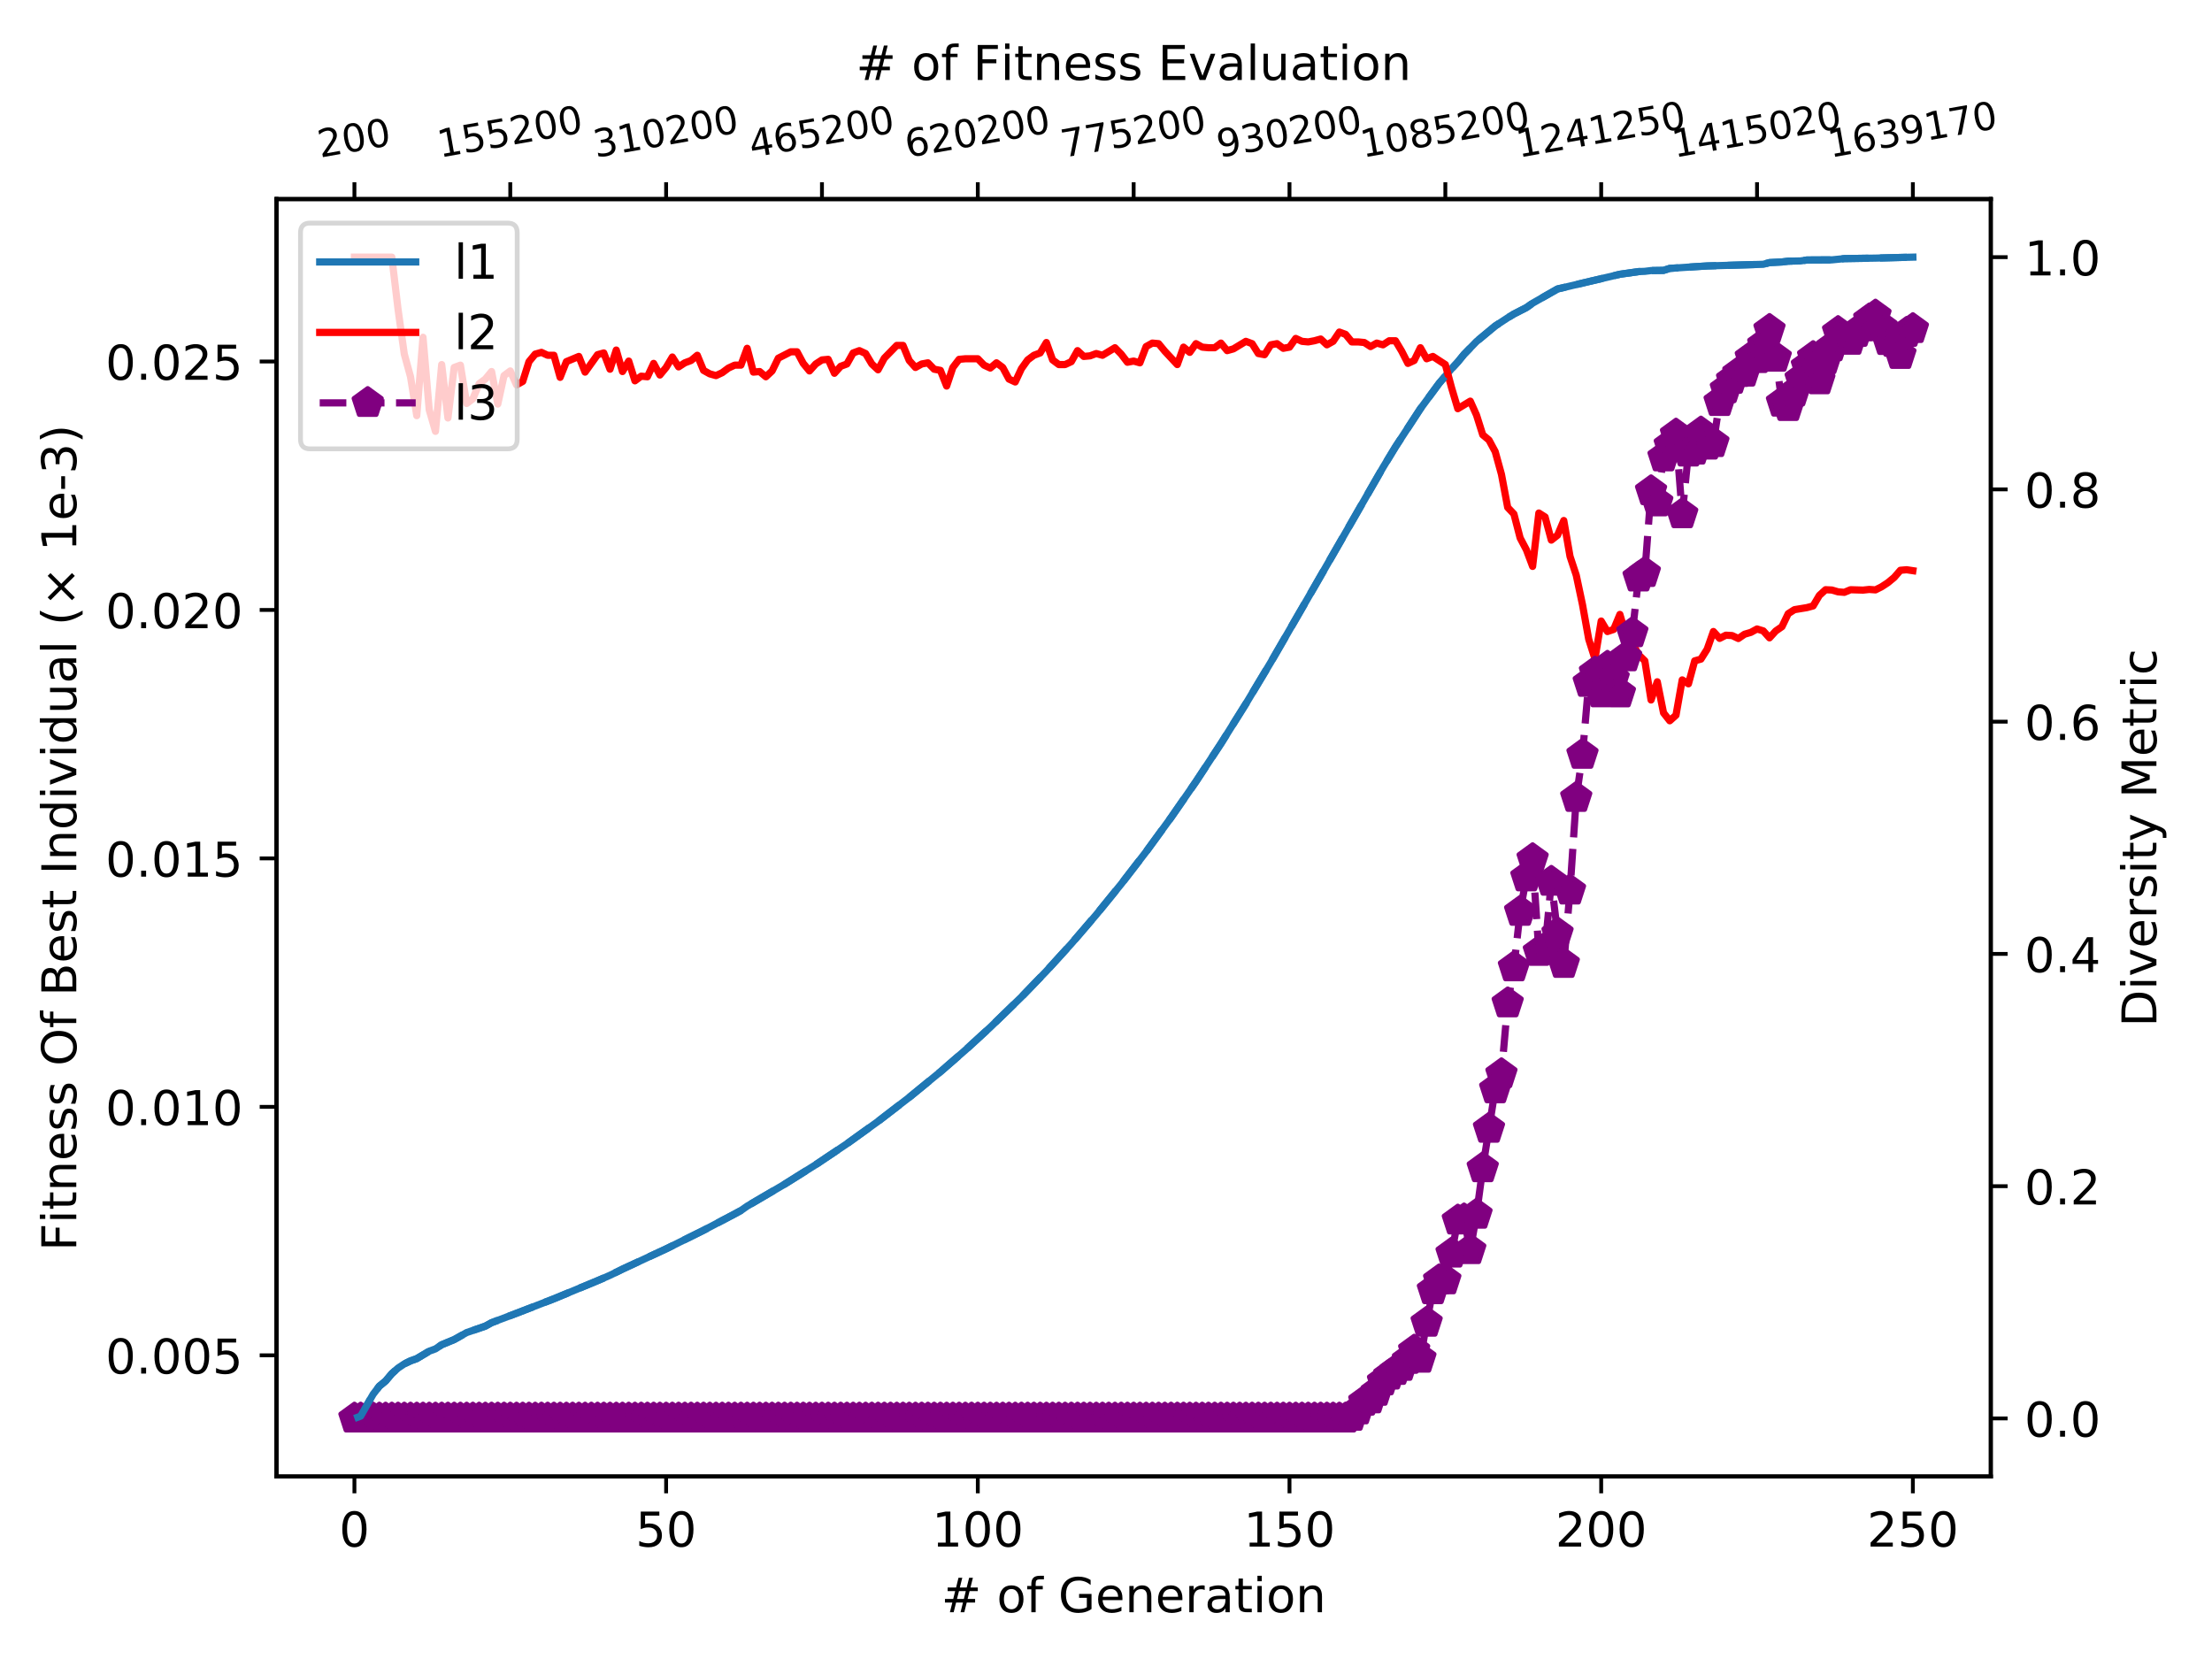 <?xml version="1.0" encoding="utf-8" standalone="no"?>
<!DOCTYPE svg PUBLIC "-//W3C//DTD SVG 1.1//EN"
  "http://www.w3.org/Graphics/SVG/1.1/DTD/svg11.dtd">
<!-- Created with matplotlib (https://matplotlib.org/) -->
<svg height="345.6pt" version="1.1" viewBox="0 0 460.8 345.6" width="460.8pt" xmlns="http://www.w3.org/2000/svg" xmlns:xlink="http://www.w3.org/1999/xlink">
 <defs>
  <style type="text/css">
*{stroke-linecap:butt;stroke-linejoin:round;}
  </style>
 </defs>
 <g id="figure_1">
  <g id="patch_1">
   <path d="M 0 345.6 
L 460.8 345.6 
L 460.8 0 
L 0 0 
z
" style="fill:#ffffff;"/>
  </g>
  <g id="axes_1">
   <g id="patch_2">
    <path d="M 57.6 307.584 
L 414.72 307.584 
L 414.72 41.472 
L 57.6 41.472 
z
" style="fill:#ffffff;"/>
   </g>
   <g id="matplotlib.axis_1">
    <g id="xtick_1">
     <g id="line2d_1">
      <defs>
       <path d="M 0 0 
L 0 3.5 
" id="mf1640a66d8" style="stroke:#000000;stroke-width:0.8;"/>
      </defs>
      <g>
       <use style="stroke:#000000;stroke-width:0.8;" x="73.833" xlink:href="#mf1640a66d8" y="307.584"/>
      </g>
     </g>
     <g id="text_1">
      <!-- 0 -->
      <defs>
       <path d="M 31.781 66.406 
Q 24.172 66.406 20.328 58.906 
Q 16.5 51.422 16.5 36.375 
Q 16.5 21.391 20.328 13.891 
Q 24.172 6.391 31.781 6.391 
Q 39.453 6.391 43.281 13.891 
Q 47.125 21.391 47.125 36.375 
Q 47.125 51.422 43.281 58.906 
Q 39.453 66.406 31.781 66.406 
z
M 31.781 74.219 
Q 44.047 74.219 50.516 64.516 
Q 56.984 54.828 56.984 36.375 
Q 56.984 17.969 50.516 8.266 
Q 44.047 -1.422 31.781 -1.422 
Q 19.531 -1.422 13.062 8.266 
Q 6.594 17.969 6.594 36.375 
Q 6.594 54.828 13.062 64.516 
Q 19.531 74.219 31.781 74.219 
z
" id="DejaVuSans-48"/>
      </defs>
      <g transform="translate(70.651 322.182)scale(0.1 -0.1)">
       <use xlink:href="#DejaVuSans-48"/>
      </g>
     </g>
    </g>
    <g id="xtick_2">
     <g id="line2d_2">
      <g>
       <use style="stroke:#000000;stroke-width:0.8;" x="138.764" xlink:href="#mf1640a66d8" y="307.584"/>
      </g>
     </g>
     <g id="text_2">
      <!-- 50 -->
      <defs>
       <path d="M 10.797 72.906 
L 49.516 72.906 
L 49.516 64.594 
L 19.828 64.594 
L 19.828 46.734 
Q 21.969 47.469 24.109 47.828 
Q 26.266 48.188 28.422 48.188 
Q 40.625 48.188 47.75 41.5 
Q 54.891 34.812 54.891 23.391 
Q 54.891 11.625 47.562 5.094 
Q 40.234 -1.422 26.906 -1.422 
Q 22.312 -1.422 17.547 -0.641 
Q 12.797 0.141 7.719 1.703 
L 7.719 11.625 
Q 12.109 9.234 16.797 8.062 
Q 21.484 6.891 26.703 6.891 
Q 35.156 6.891 40.078 11.328 
Q 45.016 15.766 45.016 23.391 
Q 45.016 31 40.078 35.438 
Q 35.156 39.891 26.703 39.891 
Q 22.75 39.891 18.812 39.016 
Q 14.891 38.141 10.797 36.281 
z
" id="DejaVuSans-53"/>
      </defs>
      <g transform="translate(132.401 322.182)scale(0.1 -0.1)">
       <use xlink:href="#DejaVuSans-53"/>
       <use x="63.623" xlink:href="#DejaVuSans-48"/>
      </g>
     </g>
    </g>
    <g id="xtick_3">
     <g id="line2d_3">
      <g>
       <use style="stroke:#000000;stroke-width:0.8;" x="203.695" xlink:href="#mf1640a66d8" y="307.584"/>
      </g>
     </g>
     <g id="text_3">
      <!-- 100 -->
      <defs>
       <path d="M 12.406 8.297 
L 28.516 8.297 
L 28.516 63.922 
L 10.984 60.406 
L 10.984 69.391 
L 28.422 72.906 
L 38.281 72.906 
L 38.281 8.297 
L 54.391 8.297 
L 54.391 0 
L 12.406 0 
z
" id="DejaVuSans-49"/>
      </defs>
      <g transform="translate(194.151 322.182)scale(0.1 -0.1)">
       <use xlink:href="#DejaVuSans-49"/>
       <use x="63.623" xlink:href="#DejaVuSans-48"/>
       <use x="127.246" xlink:href="#DejaVuSans-48"/>
      </g>
     </g>
    </g>
    <g id="xtick_4">
     <g id="line2d_4">
      <g>
       <use style="stroke:#000000;stroke-width:0.8;" x="268.625" xlink:href="#mf1640a66d8" y="307.584"/>
      </g>
     </g>
     <g id="text_4">
      <!-- 150 -->
      <g transform="translate(259.082 322.182)scale(0.1 -0.1)">
       <use xlink:href="#DejaVuSans-49"/>
       <use x="63.623" xlink:href="#DejaVuSans-53"/>
       <use x="127.246" xlink:href="#DejaVuSans-48"/>
      </g>
     </g>
    </g>
    <g id="xtick_5">
     <g id="line2d_5">
      <g>
       <use style="stroke:#000000;stroke-width:0.8;" x="333.556" xlink:href="#mf1640a66d8" y="307.584"/>
      </g>
     </g>
     <g id="text_5">
      <!-- 200 -->
      <defs>
       <path d="M 19.188 8.297 
L 53.609 8.297 
L 53.609 0 
L 7.328 0 
L 7.328 8.297 
Q 12.938 14.109 22.625 23.891 
Q 32.328 33.688 34.812 36.531 
Q 39.547 41.844 41.422 45.531 
Q 43.312 49.219 43.312 52.781 
Q 43.312 58.594 39.234 62.25 
Q 35.156 65.922 28.609 65.922 
Q 23.969 65.922 18.812 64.312 
Q 13.672 62.703 7.812 59.422 
L 7.812 69.391 
Q 13.766 71.781 18.938 73 
Q 24.125 74.219 28.422 74.219 
Q 39.75 74.219 46.484 68.547 
Q 53.219 62.891 53.219 53.422 
Q 53.219 48.922 51.531 44.891 
Q 49.859 40.875 45.406 35.406 
Q 44.188 33.984 37.641 27.219 
Q 31.109 20.453 19.188 8.297 
z
" id="DejaVuSans-50"/>
      </defs>
      <g transform="translate(324.013 322.182)scale(0.1 -0.1)">
       <use xlink:href="#DejaVuSans-50"/>
       <use x="63.623" xlink:href="#DejaVuSans-48"/>
       <use x="127.246" xlink:href="#DejaVuSans-48"/>
      </g>
     </g>
    </g>
    <g id="xtick_6">
     <g id="line2d_6">
      <g>
       <use style="stroke:#000000;stroke-width:0.8;" x="398.487" xlink:href="#mf1640a66d8" y="307.584"/>
      </g>
     </g>
     <g id="text_6">
      <!-- 250 -->
      <g transform="translate(388.944 322.182)scale(0.1 -0.1)">
       <use xlink:href="#DejaVuSans-50"/>
       <use x="63.623" xlink:href="#DejaVuSans-53"/>
       <use x="127.246" xlink:href="#DejaVuSans-48"/>
      </g>
     </g>
    </g>
    <g id="text_7">
     <!-- # of Generation -->
     <defs>
      <path d="M 51.125 44 
L 36.922 44 
L 32.812 27.688 
L 47.125 27.688 
z
M 43.797 71.781 
L 38.719 51.516 
L 52.984 51.516 
L 58.109 71.781 
L 65.922 71.781 
L 60.891 51.516 
L 76.125 51.516 
L 76.125 44 
L 58.984 44 
L 54.984 27.688 
L 70.516 27.688 
L 70.516 20.219 
L 53.078 20.219 
L 48 0 
L 40.188 0 
L 45.219 20.219 
L 30.906 20.219 
L 25.875 0 
L 18.016 0 
L 23.094 20.219 
L 7.719 20.219 
L 7.719 27.688 
L 24.906 27.688 
L 29 44 
L 13.281 44 
L 13.281 51.516 
L 30.906 51.516 
L 35.891 71.781 
z
" id="DejaVuSans-35"/>
      <path id="DejaVuSans-32"/>
      <path d="M 30.609 48.391 
Q 23.391 48.391 19.188 42.75 
Q 14.984 37.109 14.984 27.297 
Q 14.984 17.484 19.156 11.844 
Q 23.344 6.203 30.609 6.203 
Q 37.797 6.203 41.984 11.859 
Q 46.188 17.531 46.188 27.297 
Q 46.188 37.016 41.984 42.703 
Q 37.797 48.391 30.609 48.391 
z
M 30.609 56 
Q 42.328 56 49.016 48.375 
Q 55.719 40.766 55.719 27.297 
Q 55.719 13.875 49.016 6.219 
Q 42.328 -1.422 30.609 -1.422 
Q 18.844 -1.422 12.172 6.219 
Q 5.516 13.875 5.516 27.297 
Q 5.516 40.766 12.172 48.375 
Q 18.844 56 30.609 56 
z
" id="DejaVuSans-111"/>
      <path d="M 37.109 75.984 
L 37.109 68.5 
L 28.516 68.5 
Q 23.688 68.5 21.797 66.547 
Q 19.922 64.594 19.922 59.516 
L 19.922 54.688 
L 34.719 54.688 
L 34.719 47.703 
L 19.922 47.703 
L 19.922 0 
L 10.891 0 
L 10.891 47.703 
L 2.297 47.703 
L 2.297 54.688 
L 10.891 54.688 
L 10.891 58.5 
Q 10.891 67.625 15.141 71.797 
Q 19.391 75.984 28.609 75.984 
z
" id="DejaVuSans-102"/>
      <path d="M 59.516 10.406 
L 59.516 29.984 
L 43.406 29.984 
L 43.406 38.094 
L 69.281 38.094 
L 69.281 6.781 
Q 63.578 2.734 56.688 0.656 
Q 49.812 -1.422 42 -1.422 
Q 24.906 -1.422 15.25 8.562 
Q 5.609 18.562 5.609 36.375 
Q 5.609 54.25 15.25 64.234 
Q 24.906 74.219 42 74.219 
Q 49.125 74.219 55.547 72.453 
Q 61.969 70.703 67.391 67.281 
L 67.391 56.781 
Q 61.922 61.422 55.766 63.766 
Q 49.609 66.109 42.828 66.109 
Q 29.438 66.109 22.719 58.641 
Q 16.016 51.172 16.016 36.375 
Q 16.016 21.625 22.719 14.156 
Q 29.438 6.688 42.828 6.688 
Q 48.047 6.688 52.141 7.594 
Q 56.25 8.5 59.516 10.406 
z
" id="DejaVuSans-71"/>
      <path d="M 56.203 29.594 
L 56.203 25.203 
L 14.891 25.203 
Q 15.484 15.922 20.484 11.062 
Q 25.484 6.203 34.422 6.203 
Q 39.594 6.203 44.453 7.469 
Q 49.312 8.734 54.109 11.281 
L 54.109 2.781 
Q 49.266 0.734 44.188 -0.344 
Q 39.109 -1.422 33.891 -1.422 
Q 20.797 -1.422 13.156 6.188 
Q 5.516 13.812 5.516 26.812 
Q 5.516 40.234 12.766 48.109 
Q 20.016 56 32.328 56 
Q 43.359 56 49.781 48.891 
Q 56.203 41.797 56.203 29.594 
z
M 47.219 32.234 
Q 47.125 39.594 43.094 43.984 
Q 39.062 48.391 32.422 48.391 
Q 24.906 48.391 20.391 44.141 
Q 15.875 39.891 15.188 32.172 
z
" id="DejaVuSans-101"/>
      <path d="M 54.891 33.016 
L 54.891 0 
L 45.906 0 
L 45.906 32.719 
Q 45.906 40.484 42.875 44.328 
Q 39.844 48.188 33.797 48.188 
Q 26.516 48.188 22.312 43.547 
Q 18.109 38.922 18.109 30.906 
L 18.109 0 
L 9.078 0 
L 9.078 54.688 
L 18.109 54.688 
L 18.109 46.188 
Q 21.344 51.125 25.703 53.562 
Q 30.078 56 35.797 56 
Q 45.219 56 50.047 50.172 
Q 54.891 44.344 54.891 33.016 
z
" id="DejaVuSans-110"/>
      <path d="M 41.109 46.297 
Q 39.594 47.172 37.812 47.578 
Q 36.031 48 33.891 48 
Q 26.266 48 22.188 43.047 
Q 18.109 38.094 18.109 28.812 
L 18.109 0 
L 9.078 0 
L 9.078 54.688 
L 18.109 54.688 
L 18.109 46.188 
Q 20.953 51.172 25.484 53.578 
Q 30.031 56 36.531 56 
Q 37.453 56 38.578 55.875 
Q 39.703 55.766 41.062 55.516 
z
" id="DejaVuSans-114"/>
      <path d="M 34.281 27.484 
Q 23.391 27.484 19.188 25 
Q 14.984 22.516 14.984 16.5 
Q 14.984 11.719 18.141 8.906 
Q 21.297 6.109 26.703 6.109 
Q 34.188 6.109 38.703 11.406 
Q 43.219 16.703 43.219 25.484 
L 43.219 27.484 
z
M 52.203 31.203 
L 52.203 0 
L 43.219 0 
L 43.219 8.297 
Q 40.141 3.328 35.547 0.953 
Q 30.953 -1.422 24.312 -1.422 
Q 15.922 -1.422 10.953 3.297 
Q 6 8.016 6 15.922 
Q 6 25.141 12.172 29.828 
Q 18.359 34.516 30.609 34.516 
L 43.219 34.516 
L 43.219 35.406 
Q 43.219 41.609 39.141 45 
Q 35.062 48.391 27.688 48.391 
Q 23 48.391 18.547 47.266 
Q 14.109 46.141 10.016 43.891 
L 10.016 52.203 
Q 14.938 54.109 19.578 55.047 
Q 24.219 56 28.609 56 
Q 40.484 56 46.344 49.844 
Q 52.203 43.703 52.203 31.203 
z
" id="DejaVuSans-97"/>
      <path d="M 18.312 70.219 
L 18.312 54.688 
L 36.812 54.688 
L 36.812 47.703 
L 18.312 47.703 
L 18.312 18.016 
Q 18.312 11.328 20.141 9.422 
Q 21.969 7.516 27.594 7.516 
L 36.812 7.516 
L 36.812 0 
L 27.594 0 
Q 17.188 0 13.234 3.875 
Q 9.281 7.766 9.281 18.016 
L 9.281 47.703 
L 2.688 47.703 
L 2.688 54.688 
L 9.281 54.688 
L 9.281 70.219 
z
" id="DejaVuSans-116"/>
      <path d="M 9.422 54.688 
L 18.406 54.688 
L 18.406 0 
L 9.422 0 
z
M 9.422 75.984 
L 18.406 75.984 
L 18.406 64.594 
L 9.422 64.594 
z
" id="DejaVuSans-105"/>
     </defs>
     <g transform="translate(196.08 335.861)scale(0.1 -0.1)">
      <use xlink:href="#DejaVuSans-35"/>
      <use x="83.789" xlink:href="#DejaVuSans-32"/>
      <use x="115.576" xlink:href="#DejaVuSans-111"/>
      <use x="176.758" xlink:href="#DejaVuSans-102"/>
      <use x="211.963" xlink:href="#DejaVuSans-32"/>
      <use x="243.75" xlink:href="#DejaVuSans-71"/>
      <use x="321.24" xlink:href="#DejaVuSans-101"/>
      <use x="382.764" xlink:href="#DejaVuSans-110"/>
      <use x="446.143" xlink:href="#DejaVuSans-101"/>
      <use x="507.666" xlink:href="#DejaVuSans-114"/>
      <use x="548.779" xlink:href="#DejaVuSans-97"/>
      <use x="610.059" xlink:href="#DejaVuSans-116"/>
      <use x="649.268" xlink:href="#DejaVuSans-105"/>
      <use x="677.051" xlink:href="#DejaVuSans-111"/>
      <use x="738.232" xlink:href="#DejaVuSans-110"/>
     </g>
    </g>
   </g>
   <g id="matplotlib.axis_2">
    <g id="ytick_1">
     <g id="line2d_7">
      <defs>
       <path d="M 0 0 
L -3.5 0 
" id="mb2e8a07c7a" style="stroke:#000000;stroke-width:0.8;"/>
      </defs>
      <g>
       <use style="stroke:#000000;stroke-width:0.8;" x="57.6" xlink:href="#mb2e8a07c7a" y="282.34"/>
      </g>
     </g>
     <g id="text_8">
      <!-- 0.005 -->
      <defs>
       <path d="M 10.688 12.406 
L 21 12.406 
L 21 0 
L 10.688 0 
z
" id="DejaVuSans-46"/>
      </defs>
      <g transform="translate(21.972 286.14)scale(0.1 -0.1)">
       <use xlink:href="#DejaVuSans-48"/>
       <use x="63.623" xlink:href="#DejaVuSans-46"/>
       <use x="95.41" xlink:href="#DejaVuSans-48"/>
       <use x="159.033" xlink:href="#DejaVuSans-48"/>
       <use x="222.656" xlink:href="#DejaVuSans-53"/>
      </g>
     </g>
    </g>
    <g id="ytick_2">
     <g id="line2d_8">
      <g>
       <use style="stroke:#000000;stroke-width:0.8;" x="57.6" xlink:href="#mb2e8a07c7a" y="230.582"/>
      </g>
     </g>
     <g id="text_9">
      <!-- 0.010 -->
      <g transform="translate(21.972 234.381)scale(0.1 -0.1)">
       <use xlink:href="#DejaVuSans-48"/>
       <use x="63.623" xlink:href="#DejaVuSans-46"/>
       <use x="95.41" xlink:href="#DejaVuSans-48"/>
       <use x="159.033" xlink:href="#DejaVuSans-49"/>
       <use x="222.656" xlink:href="#DejaVuSans-48"/>
      </g>
     </g>
    </g>
    <g id="ytick_3">
     <g id="line2d_9">
      <g>
       <use style="stroke:#000000;stroke-width:0.8;" x="57.6" xlink:href="#mb2e8a07c7a" y="178.823"/>
      </g>
     </g>
     <g id="text_10">
      <!-- 0.015 -->
      <g transform="translate(21.972 182.622)scale(0.1 -0.1)">
       <use xlink:href="#DejaVuSans-48"/>
       <use x="63.623" xlink:href="#DejaVuSans-46"/>
       <use x="95.41" xlink:href="#DejaVuSans-48"/>
       <use x="159.033" xlink:href="#DejaVuSans-49"/>
       <use x="222.656" xlink:href="#DejaVuSans-53"/>
      </g>
     </g>
    </g>
    <g id="ytick_4">
     <g id="line2d_10">
      <g>
       <use style="stroke:#000000;stroke-width:0.8;" x="57.6" xlink:href="#mb2e8a07c7a" y="127.064"/>
      </g>
     </g>
     <g id="text_11">
      <!-- 0.020 -->
      <g transform="translate(21.972 130.863)scale(0.1 -0.1)">
       <use xlink:href="#DejaVuSans-48"/>
       <use x="63.623" xlink:href="#DejaVuSans-46"/>
       <use x="95.41" xlink:href="#DejaVuSans-48"/>
       <use x="159.033" xlink:href="#DejaVuSans-50"/>
       <use x="222.656" xlink:href="#DejaVuSans-48"/>
      </g>
     </g>
    </g>
    <g id="ytick_5">
     <g id="line2d_11">
      <g>
       <use style="stroke:#000000;stroke-width:0.8;" x="57.6" xlink:href="#mb2e8a07c7a" y="75.305"/>
      </g>
     </g>
     <g id="text_12">
      <!-- 0.025 -->
      <g transform="translate(21.972 79.105)scale(0.1 -0.1)">
       <use xlink:href="#DejaVuSans-48"/>
       <use x="63.623" xlink:href="#DejaVuSans-46"/>
       <use x="95.41" xlink:href="#DejaVuSans-48"/>
       <use x="159.033" xlink:href="#DejaVuSans-50"/>
       <use x="222.656" xlink:href="#DejaVuSans-53"/>
      </g>
     </g>
    </g>
    <g id="text_13">
     <!-- Fitness Of Best Individual (× 1e-3) -->
     <defs>
      <path d="M 9.812 72.906 
L 51.703 72.906 
L 51.703 64.594 
L 19.672 64.594 
L 19.672 43.109 
L 48.578 43.109 
L 48.578 34.812 
L 19.672 34.812 
L 19.672 0 
L 9.812 0 
z
" id="DejaVuSans-70"/>
      <path d="M 44.281 53.078 
L 44.281 44.578 
Q 40.484 46.531 36.375 47.5 
Q 32.281 48.484 27.875 48.484 
Q 21.188 48.484 17.844 46.438 
Q 14.5 44.391 14.5 40.281 
Q 14.5 37.156 16.891 35.375 
Q 19.281 33.594 26.516 31.984 
L 29.594 31.297 
Q 39.156 29.25 43.188 25.516 
Q 47.219 21.781 47.219 15.094 
Q 47.219 7.469 41.188 3.016 
Q 35.156 -1.422 24.609 -1.422 
Q 20.219 -1.422 15.453 -0.562 
Q 10.688 0.297 5.422 2 
L 5.422 11.281 
Q 10.406 8.688 15.234 7.391 
Q 20.062 6.109 24.812 6.109 
Q 31.156 6.109 34.562 8.281 
Q 37.984 10.453 37.984 14.406 
Q 37.984 18.062 35.516 20.016 
Q 33.062 21.969 24.703 23.781 
L 21.578 24.516 
Q 13.234 26.266 9.516 29.906 
Q 5.812 33.547 5.812 39.891 
Q 5.812 47.609 11.281 51.797 
Q 16.75 56 26.812 56 
Q 31.781 56 36.172 55.266 
Q 40.578 54.547 44.281 53.078 
z
" id="DejaVuSans-115"/>
      <path d="M 39.406 66.219 
Q 28.656 66.219 22.328 58.203 
Q 16.016 50.203 16.016 36.375 
Q 16.016 22.609 22.328 14.594 
Q 28.656 6.594 39.406 6.594 
Q 50.141 6.594 56.422 14.594 
Q 62.703 22.609 62.703 36.375 
Q 62.703 50.203 56.422 58.203 
Q 50.141 66.219 39.406 66.219 
z
M 39.406 74.219 
Q 54.734 74.219 63.906 63.938 
Q 73.094 53.656 73.094 36.375 
Q 73.094 19.141 63.906 8.859 
Q 54.734 -1.422 39.406 -1.422 
Q 24.031 -1.422 14.812 8.828 
Q 5.609 19.094 5.609 36.375 
Q 5.609 53.656 14.812 63.938 
Q 24.031 74.219 39.406 74.219 
z
" id="DejaVuSans-79"/>
      <path d="M 19.672 34.812 
L 19.672 8.109 
L 35.5 8.109 
Q 43.453 8.109 47.281 11.406 
Q 51.125 14.703 51.125 21.484 
Q 51.125 28.328 47.281 31.562 
Q 43.453 34.812 35.5 34.812 
z
M 19.672 64.797 
L 19.672 42.828 
L 34.281 42.828 
Q 41.5 42.828 45.031 45.531 
Q 48.578 48.25 48.578 53.812 
Q 48.578 59.328 45.031 62.062 
Q 41.5 64.797 34.281 64.797 
z
M 9.812 72.906 
L 35.016 72.906 
Q 46.297 72.906 52.391 68.219 
Q 58.5 63.531 58.5 54.891 
Q 58.5 48.188 55.375 44.234 
Q 52.25 40.281 46.188 39.312 
Q 53.469 37.75 57.5 32.781 
Q 61.531 27.828 61.531 20.406 
Q 61.531 10.641 54.891 5.312 
Q 48.25 0 35.984 0 
L 9.812 0 
z
" id="DejaVuSans-66"/>
      <path d="M 9.812 72.906 
L 19.672 72.906 
L 19.672 0 
L 9.812 0 
z
" id="DejaVuSans-73"/>
      <path d="M 45.406 46.391 
L 45.406 75.984 
L 54.391 75.984 
L 54.391 0 
L 45.406 0 
L 45.406 8.203 
Q 42.578 3.328 38.25 0.953 
Q 33.938 -1.422 27.875 -1.422 
Q 17.969 -1.422 11.734 6.484 
Q 5.516 14.406 5.516 27.297 
Q 5.516 40.188 11.734 48.094 
Q 17.969 56 27.875 56 
Q 33.938 56 38.25 53.625 
Q 42.578 51.266 45.406 46.391 
z
M 14.797 27.297 
Q 14.797 17.391 18.875 11.75 
Q 22.953 6.109 30.078 6.109 
Q 37.203 6.109 41.297 11.75 
Q 45.406 17.391 45.406 27.297 
Q 45.406 37.203 41.297 42.844 
Q 37.203 48.484 30.078 48.484 
Q 22.953 48.484 18.875 42.844 
Q 14.797 37.203 14.797 27.297 
z
" id="DejaVuSans-100"/>
      <path d="M 2.984 54.688 
L 12.5 54.688 
L 29.594 8.797 
L 46.688 54.688 
L 56.203 54.688 
L 35.688 0 
L 23.484 0 
z
" id="DejaVuSans-118"/>
      <path d="M 8.5 21.578 
L 8.5 54.688 
L 17.484 54.688 
L 17.484 21.922 
Q 17.484 14.156 20.5 10.266 
Q 23.531 6.391 29.594 6.391 
Q 36.859 6.391 41.078 11.031 
Q 45.312 15.672 45.312 23.688 
L 45.312 54.688 
L 54.297 54.688 
L 54.297 0 
L 45.312 0 
L 45.312 8.406 
Q 42.047 3.422 37.719 1 
Q 33.406 -1.422 27.688 -1.422 
Q 18.266 -1.422 13.375 4.438 
Q 8.5 10.297 8.5 21.578 
z
M 31.109 56 
z
" id="DejaVuSans-117"/>
      <path d="M 9.422 75.984 
L 18.406 75.984 
L 18.406 0 
L 9.422 0 
z
" id="DejaVuSans-108"/>
      <path d="M 31 75.875 
Q 24.469 64.656 21.281 53.656 
Q 18.109 42.672 18.109 31.391 
Q 18.109 20.125 21.312 9.062 
Q 24.516 -2 31 -13.188 
L 23.188 -13.188 
Q 15.875 -1.703 12.234 9.375 
Q 8.594 20.453 8.594 31.391 
Q 8.594 42.281 12.203 53.312 
Q 15.828 64.359 23.188 75.875 
z
" id="DejaVuSans-40"/>
      <path d="M 70.125 53.719 
L 47.797 31.297 
L 70.125 8.984 
L 64.312 3.078 
L 41.891 25.484 
L 19.484 3.078 
L 13.719 8.984 
L 35.984 31.297 
L 13.719 53.719 
L 19.484 59.625 
L 41.891 37.203 
L 64.312 59.625 
z
" id="DejaVuSans-215"/>
      <path d="M 4.891 31.391 
L 31.203 31.391 
L 31.203 23.391 
L 4.891 23.391 
z
" id="DejaVuSans-45"/>
      <path d="M 40.578 39.312 
Q 47.656 37.797 51.625 33 
Q 55.609 28.219 55.609 21.188 
Q 55.609 10.406 48.188 4.484 
Q 40.766 -1.422 27.094 -1.422 
Q 22.516 -1.422 17.656 -0.516 
Q 12.797 0.391 7.625 2.203 
L 7.625 11.719 
Q 11.719 9.328 16.594 8.109 
Q 21.484 6.891 26.812 6.891 
Q 36.078 6.891 40.938 10.547 
Q 45.797 14.203 45.797 21.188 
Q 45.797 27.641 41.281 31.266 
Q 36.766 34.906 28.719 34.906 
L 20.219 34.906 
L 20.219 43.016 
L 29.109 43.016 
Q 36.375 43.016 40.234 45.922 
Q 44.094 48.828 44.094 54.297 
Q 44.094 59.906 40.109 62.906 
Q 36.141 65.922 28.719 65.922 
Q 24.656 65.922 20.016 65.031 
Q 15.375 64.156 9.812 62.312 
L 9.812 71.094 
Q 15.438 72.656 20.344 73.438 
Q 25.25 74.219 29.594 74.219 
Q 40.828 74.219 47.359 69.109 
Q 53.906 64.016 53.906 55.328 
Q 53.906 49.266 50.438 45.094 
Q 46.969 40.922 40.578 39.312 
z
" id="DejaVuSans-51"/>
      <path d="M 8.016 75.875 
L 15.828 75.875 
Q 23.141 64.359 26.781 53.312 
Q 30.422 42.281 30.422 31.391 
Q 30.422 20.453 26.781 9.375 
Q 23.141 -1.703 15.828 -13.188 
L 8.016 -13.188 
Q 14.5 -2 17.703 9.062 
Q 20.906 20.125 20.906 31.391 
Q 20.906 42.672 17.703 53.656 
Q 14.5 64.656 8.016 75.875 
z
" id="DejaVuSans-41"/>
     </defs>
     <g transform="translate(15.892 260.601)rotate(-90)scale(0.1 -0.1)">
      <use xlink:href="#DejaVuSans-70"/>
      <use x="57.41" xlink:href="#DejaVuSans-105"/>
      <use x="85.193" xlink:href="#DejaVuSans-116"/>
      <use x="124.402" xlink:href="#DejaVuSans-110"/>
      <use x="187.781" xlink:href="#DejaVuSans-101"/>
      <use x="249.305" xlink:href="#DejaVuSans-115"/>
      <use x="301.404" xlink:href="#DejaVuSans-115"/>
      <use x="353.504" xlink:href="#DejaVuSans-32"/>
      <use x="385.291" xlink:href="#DejaVuSans-79"/>
      <use x="464.002" xlink:href="#DejaVuSans-102"/>
      <use x="499.207" xlink:href="#DejaVuSans-32"/>
      <use x="530.994" xlink:href="#DejaVuSans-66"/>
      <use x="599.598" xlink:href="#DejaVuSans-101"/>
      <use x="661.121" xlink:href="#DejaVuSans-115"/>
      <use x="713.221" xlink:href="#DejaVuSans-116"/>
      <use x="752.43" xlink:href="#DejaVuSans-32"/>
      <use x="784.217" xlink:href="#DejaVuSans-73"/>
      <use x="813.709" xlink:href="#DejaVuSans-110"/>
      <use x="877.088" xlink:href="#DejaVuSans-100"/>
      <use x="940.564" xlink:href="#DejaVuSans-105"/>
      <use x="968.348" xlink:href="#DejaVuSans-118"/>
      <use x="1027.527" xlink:href="#DejaVuSans-105"/>
      <use x="1055.311" xlink:href="#DejaVuSans-100"/>
      <use x="1118.787" xlink:href="#DejaVuSans-117"/>
      <use x="1182.166" xlink:href="#DejaVuSans-97"/>
      <use x="1243.445" xlink:href="#DejaVuSans-108"/>
      <use x="1271.229" xlink:href="#DejaVuSans-32"/>
      <use x="1303.016" xlink:href="#DejaVuSans-40"/>
      <use x="1342.029" xlink:href="#DejaVuSans-215"/>
      <use x="1425.818" xlink:href="#DejaVuSans-32"/>
      <use x="1457.605" xlink:href="#DejaVuSans-49"/>
      <use x="1521.229" xlink:href="#DejaVuSans-101"/>
      <use x="1582.752" xlink:href="#DejaVuSans-45"/>
      <use x="1618.836" xlink:href="#DejaVuSans-51"/>
      <use x="1682.459" xlink:href="#DejaVuSans-41"/>
     </g>
    </g>
   </g>
   <g id="line2d_12">
    <path clip-path="url(#pd6a5a4e4b9)" d="M 73.833 295.488 
L 75.131 295.008 
L 77.729 290.449 
L 79.027 288.759 
L 80.326 287.692 
L 81.624 286.15 
L 82.923 284.991 
L 84.222 284.127 
L 85.52 283.493 
L 86.819 283.027 
L 89.416 281.473 
L 90.715 280.999 
L 92.013 280.131 
L 94.611 279.063 
L 97.208 277.598 
L 101.104 276.258 
L 102.402 275.54 
L 107.597 273.575 
L 115.389 270.559 
L 124.479 266.79 
L 127.076 265.664 
L 129.673 264.382 
L 138.764 260.16 
L 146.555 256.298 
L 153.048 252.882 
L 154.347 252.172 
L 155.646 251.263 
L 163.437 246.696 
L 169.93 242.623 
L 176.424 238.268 
L 182.917 233.598 
L 189.41 228.598 
L 195.903 223.275 
L 201.097 218.756 
L 206.292 213.993 
L 212.785 207.683 
L 217.979 202.296 
L 223.174 196.595 
L 228.368 190.549 
L 233.563 184.161 
L 238.757 177.43 
L 243.952 170.309 
L 249.146 162.812 
L 254.341 154.911 
L 259.535 146.615 
L 264.73 137.959 
L 273.82 122.231 
L 288.105 97.376 
L 290.702 93.099 
L 295.896 85.142 
L 299.792 79.856 
L 302.39 76.812 
L 303.688 75.405 
L 304.987 73.812 
L 307.584 71.141 
L 311.48 67.905 
L 314.077 66.202 
L 315.376 65.406 
L 317.973 64.078 
L 319.272 63.16 
L 324.466 60.198 
L 337.452 57.136 
L 341.348 56.578 
L 342.647 56.526 
L 343.945 56.363 
L 346.543 56.324 
L 347.841 55.912 
L 353.036 55.563 
L 355.633 55.403 
L 367.32 55.057 
L 368.619 54.704 
L 371.216 54.571 
L 372.515 54.413 
L 375.112 54.354 
L 376.411 54.165 
L 381.605 54.134 
L 384.202 53.876 
L 390.696 53.77 
L 398.487 53.568 
L 398.487 53.568 
" style="fill:none;stroke:#1f77b4;stroke-linecap:square;stroke-width:1.5;"/>
   </g>
   <g id="patch_3">
    <path d="M 57.6 307.584 
L 57.6 41.472 
" style="fill:none;stroke:#000000;stroke-linecap:square;stroke-linejoin:miter;stroke-width:0.8;"/>
   </g>
   <g id="patch_4">
    <path d="M 414.72 307.584 
L 414.72 41.472 
" style="fill:none;stroke:#000000;stroke-linecap:square;stroke-linejoin:miter;stroke-width:0.8;"/>
   </g>
   <g id="patch_5">
    <path d="M 57.6 307.584 
L 414.72 307.584 
" style="fill:none;stroke:#000000;stroke-linecap:square;stroke-linejoin:miter;stroke-width:0.8;"/>
   </g>
   <g id="patch_6">
    <path d="M 57.6 41.472 
L 414.72 41.472 
" style="fill:none;stroke:#000000;stroke-linecap:square;stroke-linejoin:miter;stroke-width:0.8;"/>
   </g>
  </g>
  <g id="axes_2">
   <g id="matplotlib.axis_3">
    <g id="ytick_6">
     <g id="line2d_13">
      <defs>
       <path d="M 0 0 
L 3.5 0 
" id="m02b0d258ca" style="stroke:#000000;stroke-width:0.8;"/>
      </defs>
      <g>
       <use style="stroke:#000000;stroke-width:0.8;" x="414.72" xlink:href="#m02b0d258ca" y="295.488"/>
      </g>
     </g>
     <g id="text_14">
      <!-- 0.0 -->
      <g transform="translate(421.72 299.287)scale(0.1 -0.1)">
       <use xlink:href="#DejaVuSans-48"/>
       <use x="63.623" xlink:href="#DejaVuSans-46"/>
       <use x="95.41" xlink:href="#DejaVuSans-48"/>
      </g>
     </g>
    </g>
    <g id="ytick_7">
     <g id="line2d_14">
      <g>
       <use style="stroke:#000000;stroke-width:0.8;" x="414.72" xlink:href="#m02b0d258ca" y="247.104"/>
      </g>
     </g>
     <g id="text_15">
      <!-- 0.2 -->
      <g transform="translate(421.72 250.903)scale(0.1 -0.1)">
       <use xlink:href="#DejaVuSans-48"/>
       <use x="63.623" xlink:href="#DejaVuSans-46"/>
       <use x="95.41" xlink:href="#DejaVuSans-50"/>
      </g>
     </g>
    </g>
    <g id="ytick_8">
     <g id="line2d_15">
      <g>
       <use style="stroke:#000000;stroke-width:0.8;" x="414.72" xlink:href="#m02b0d258ca" y="198.72"/>
      </g>
     </g>
     <g id="text_16">
      <!-- 0.4 -->
      <defs>
       <path d="M 37.797 64.312 
L 12.891 25.391 
L 37.797 25.391 
z
M 35.203 72.906 
L 47.609 72.906 
L 47.609 25.391 
L 58.016 25.391 
L 58.016 17.188 
L 47.609 17.188 
L 47.609 0 
L 37.797 0 
L 37.797 17.188 
L 4.891 17.188 
L 4.891 26.703 
z
" id="DejaVuSans-52"/>
      </defs>
      <g transform="translate(421.72 202.519)scale(0.1 -0.1)">
       <use xlink:href="#DejaVuSans-48"/>
       <use x="63.623" xlink:href="#DejaVuSans-46"/>
       <use x="95.41" xlink:href="#DejaVuSans-52"/>
      </g>
     </g>
    </g>
    <g id="ytick_9">
     <g id="line2d_16">
      <g>
       <use style="stroke:#000000;stroke-width:0.8;" x="414.72" xlink:href="#m02b0d258ca" y="150.336"/>
      </g>
     </g>
     <g id="text_17">
      <!-- 0.6 -->
      <defs>
       <path d="M 33.016 40.375 
Q 26.375 40.375 22.484 35.828 
Q 18.609 31.297 18.609 23.391 
Q 18.609 15.531 22.484 10.953 
Q 26.375 6.391 33.016 6.391 
Q 39.656 6.391 43.531 10.953 
Q 47.406 15.531 47.406 23.391 
Q 47.406 31.297 43.531 35.828 
Q 39.656 40.375 33.016 40.375 
z
M 52.594 71.297 
L 52.594 62.312 
Q 48.875 64.062 45.094 64.984 
Q 41.312 65.922 37.594 65.922 
Q 27.828 65.922 22.672 59.328 
Q 17.531 52.734 16.797 39.406 
Q 19.672 43.656 24.016 45.922 
Q 28.375 48.188 33.594 48.188 
Q 44.578 48.188 50.953 41.516 
Q 57.328 34.859 57.328 23.391 
Q 57.328 12.156 50.688 5.359 
Q 44.047 -1.422 33.016 -1.422 
Q 20.359 -1.422 13.672 8.266 
Q 6.984 17.969 6.984 36.375 
Q 6.984 53.656 15.188 63.938 
Q 23.391 74.219 37.203 74.219 
Q 40.922 74.219 44.703 73.484 
Q 48.484 72.75 52.594 71.297 
z
" id="DejaVuSans-54"/>
      </defs>
      <g transform="translate(421.72 154.135)scale(0.1 -0.1)">
       <use xlink:href="#DejaVuSans-48"/>
       <use x="63.623" xlink:href="#DejaVuSans-46"/>
       <use x="95.41" xlink:href="#DejaVuSans-54"/>
      </g>
     </g>
    </g>
    <g id="ytick_10">
     <g id="line2d_17">
      <g>
       <use style="stroke:#000000;stroke-width:0.8;" x="414.72" xlink:href="#m02b0d258ca" y="101.952"/>
      </g>
     </g>
     <g id="text_18">
      <!-- 0.8 -->
      <defs>
       <path d="M 31.781 34.625 
Q 24.75 34.625 20.719 30.859 
Q 16.703 27.094 16.703 20.516 
Q 16.703 13.922 20.719 10.156 
Q 24.75 6.391 31.781 6.391 
Q 38.812 6.391 42.859 10.172 
Q 46.922 13.969 46.922 20.516 
Q 46.922 27.094 42.891 30.859 
Q 38.875 34.625 31.781 34.625 
z
M 21.922 38.812 
Q 15.578 40.375 12.031 44.719 
Q 8.5 49.078 8.5 55.328 
Q 8.5 64.062 14.719 69.141 
Q 20.953 74.219 31.781 74.219 
Q 42.672 74.219 48.875 69.141 
Q 55.078 64.062 55.078 55.328 
Q 55.078 49.078 51.531 44.719 
Q 48 40.375 41.703 38.812 
Q 48.828 37.156 52.797 32.312 
Q 56.781 27.484 56.781 20.516 
Q 56.781 9.906 50.312 4.234 
Q 43.844 -1.422 31.781 -1.422 
Q 19.734 -1.422 13.25 4.234 
Q 6.781 9.906 6.781 20.516 
Q 6.781 27.484 10.781 32.312 
Q 14.797 37.156 21.922 38.812 
z
M 18.312 54.391 
Q 18.312 48.734 21.844 45.562 
Q 25.391 42.391 31.781 42.391 
Q 38.141 42.391 41.719 45.562 
Q 45.312 48.734 45.312 54.391 
Q 45.312 60.062 41.719 63.234 
Q 38.141 66.406 31.781 66.406 
Q 25.391 66.406 21.844 63.234 
Q 18.312 60.062 18.312 54.391 
z
" id="DejaVuSans-56"/>
      </defs>
      <g transform="translate(421.72 105.751)scale(0.1 -0.1)">
       <use xlink:href="#DejaVuSans-48"/>
       <use x="63.623" xlink:href="#DejaVuSans-46"/>
       <use x="95.41" xlink:href="#DejaVuSans-56"/>
      </g>
     </g>
    </g>
    <g id="ytick_11">
     <g id="line2d_18">
      <g>
       <use style="stroke:#000000;stroke-width:0.8;" x="414.72" xlink:href="#m02b0d258ca" y="53.568"/>
      </g>
     </g>
     <g id="text_19">
      <!-- 1.0 -->
      <g transform="translate(421.72 57.367)scale(0.1 -0.1)">
       <use xlink:href="#DejaVuSans-49"/>
       <use x="63.623" xlink:href="#DejaVuSans-46"/>
       <use x="95.41" xlink:href="#DejaVuSans-48"/>
      </g>
     </g>
    </g>
    <g id="text_20">
     <!-- Diversity Metric -->
     <defs>
      <path d="M 19.672 64.797 
L 19.672 8.109 
L 31.594 8.109 
Q 46.688 8.109 53.688 14.938 
Q 60.688 21.781 60.688 36.531 
Q 60.688 51.172 53.688 57.984 
Q 46.688 64.797 31.594 64.797 
z
M 9.812 72.906 
L 30.078 72.906 
Q 51.266 72.906 61.172 64.094 
Q 71.094 55.281 71.094 36.531 
Q 71.094 17.672 61.125 8.828 
Q 51.172 0 30.078 0 
L 9.812 0 
z
" id="DejaVuSans-68"/>
      <path d="M 32.172 -5.078 
Q 28.375 -14.844 24.75 -17.812 
Q 21.141 -20.797 15.094 -20.797 
L 7.906 -20.797 
L 7.906 -13.281 
L 13.188 -13.281 
Q 16.891 -13.281 18.938 -11.516 
Q 21 -9.766 23.484 -3.219 
L 25.094 0.875 
L 2.984 54.688 
L 12.5 54.688 
L 29.594 11.922 
L 46.688 54.688 
L 56.203 54.688 
z
" id="DejaVuSans-121"/>
      <path d="M 9.812 72.906 
L 24.516 72.906 
L 43.109 23.297 
L 61.812 72.906 
L 76.516 72.906 
L 76.516 0 
L 66.891 0 
L 66.891 64.016 
L 48.094 14.016 
L 38.188 14.016 
L 19.391 64.016 
L 19.391 0 
L 9.812 0 
z
" id="DejaVuSans-77"/>
      <path d="M 48.781 52.594 
L 48.781 44.188 
Q 44.969 46.297 41.141 47.344 
Q 37.312 48.391 33.406 48.391 
Q 24.656 48.391 19.812 42.844 
Q 14.984 37.312 14.984 27.297 
Q 14.984 17.281 19.812 11.734 
Q 24.656 6.203 33.406 6.203 
Q 37.312 6.203 41.141 7.25 
Q 44.969 8.297 48.781 10.406 
L 48.781 2.094 
Q 45.016 0.344 40.984 -0.531 
Q 36.969 -1.422 32.422 -1.422 
Q 20.062 -1.422 12.781 6.344 
Q 5.516 14.109 5.516 27.297 
Q 5.516 40.672 12.859 48.328 
Q 20.219 56 33.016 56 
Q 37.156 56 41.109 55.141 
Q 45.062 54.297 48.781 52.594 
z
" id="DejaVuSans-99"/>
     </defs>
     <g transform="translate(449.222 213.905)rotate(-90)scale(0.1 -0.1)">
      <use xlink:href="#DejaVuSans-68"/>
      <use x="77.002" xlink:href="#DejaVuSans-105"/>
      <use x="104.785" xlink:href="#DejaVuSans-118"/>
      <use x="163.965" xlink:href="#DejaVuSans-101"/>
      <use x="225.488" xlink:href="#DejaVuSans-114"/>
      <use x="266.602" xlink:href="#DejaVuSans-115"/>
      <use x="318.701" xlink:href="#DejaVuSans-105"/>
      <use x="346.484" xlink:href="#DejaVuSans-116"/>
      <use x="385.693" xlink:href="#DejaVuSans-121"/>
      <use x="444.873" xlink:href="#DejaVuSans-32"/>
      <use x="476.66" xlink:href="#DejaVuSans-77"/>
      <use x="562.939" xlink:href="#DejaVuSans-101"/>
      <use x="624.463" xlink:href="#DejaVuSans-116"/>
      <use x="663.672" xlink:href="#DejaVuSans-114"/>
      <use x="704.785" xlink:href="#DejaVuSans-105"/>
      <use x="732.568" xlink:href="#DejaVuSans-99"/>
     </g>
    </g>
   </g>
   <g id="line2d_19">
    <path clip-path="url(#pd6a5a4e4b9)" d="M 73.833 53.568 
L 81.624 53.568 
L 82.923 64.454 
L 84.222 73.768 
L 85.52 78.486 
L 86.819 86.59 
L 88.118 70.26 
L 89.416 85.38 
L 90.715 89.856 
L 92.013 75.946 
L 93.312 87.074 
L 94.611 76.55 
L 95.909 76.067 
L 97.208 84.05 
L 98.506 83.082 
L 99.805 79.937 
L 101.104 78.97 
L 102.402 77.397 
L 103.701 84.171 
L 105 78.244 
L 106.298 77.276 
L 107.597 80.179 
L 108.895 79.453 
L 110.194 75.341 
L 111.493 73.768 
L 112.791 73.405 
L 114.09 74.01 
L 115.389 74.01 
L 116.687 78.607 
L 117.986 75.341 
L 120.583 74.252 
L 121.882 77.518 
L 124.479 73.889 
L 125.777 73.526 
L 127.076 76.913 
L 128.375 72.922 
L 129.673 77.397 
L 130.972 75.22 
L 132.271 79.332 
L 133.569 78.365 
L 134.868 78.486 
L 136.166 75.704 
L 137.465 78.123 
L 138.764 76.55 
L 140.062 74.373 
L 141.361 76.429 
L 142.659 75.583 
L 143.958 75.099 
L 145.257 74.01 
L 146.555 77.155 
L 147.854 77.881 
L 149.153 78.244 
L 150.451 77.639 
L 151.75 76.671 
L 153.048 76.067 
L 154.347 76.067 
L 155.646 72.559 
L 156.944 77.518 
L 158.243 77.397 
L 159.542 78.486 
L 160.84 77.276 
L 162.139 74.615 
L 164.736 73.284 
L 166.035 73.284 
L 167.333 75.704 
L 168.632 77.276 
L 169.93 75.825 
L 171.229 74.978 
L 172.528 74.857 
L 173.826 77.76 
L 175.125 76.308 
L 176.424 75.825 
L 177.722 73.526 
L 179.021 73.043 
L 180.319 73.647 
L 181.618 75.825 
L 182.917 77.034 
L 184.215 74.615 
L 186.813 71.954 
L 188.111 71.954 
L 189.41 75.099 
L 190.708 76.55 
L 192.007 75.825 
L 193.306 75.583 
L 194.604 76.913 
L 195.903 77.155 
L 197.201 80.421 
L 198.5 76.55 
L 199.799 74.857 
L 201.097 74.736 
L 203.695 74.736 
L 204.993 76.067 
L 206.292 76.671 
L 207.59 75.583 
L 208.889 76.55 
L 210.188 78.97 
L 211.486 79.574 
L 212.785 76.792 
L 214.083 74.978 
L 215.382 74.01 
L 216.681 73.526 
L 217.979 71.349 
L 219.278 74.978 
L 220.577 75.946 
L 221.875 75.946 
L 223.174 75.341 
L 224.472 73.043 
L 225.771 74.252 
L 227.07 74.131 
L 228.368 73.647 
L 229.667 74.01 
L 232.264 72.438 
L 233.563 73.768 
L 234.861 75.462 
L 236.16 75.22 
L 237.459 75.583 
L 238.757 72.196 
L 240.056 71.47 
L 241.354 71.591 
L 242.653 73.164 
L 245.25 75.946 
L 246.549 72.317 
L 247.848 73.405 
L 249.146 71.591 
L 250.445 72.317 
L 251.743 72.438 
L 253.042 72.438 
L 254.341 71.47 
L 255.639 73.043 
L 256.938 72.68 
L 259.535 71.107 
L 260.834 71.591 
L 262.132 73.647 
L 263.431 73.889 
L 264.73 71.833 
L 266.028 71.591 
L 267.327 72.559 
L 268.625 72.317 
L 269.924 70.502 
L 271.223 71.107 
L 272.521 71.228 
L 273.82 70.986 
L 275.119 70.623 
L 276.417 71.833 
L 277.716 71.107 
L 279.014 69.172 
L 280.313 69.656 
L 281.612 71.228 
L 282.91 71.228 
L 284.209 71.349 
L 285.507 72.196 
L 286.806 71.47 
L 288.105 71.833 
L 289.403 70.986 
L 290.702 70.986 
L 292.001 73.164 
L 293.299 75.704 
L 294.598 75.099 
L 295.896 72.438 
L 297.195 74.736 
L 298.494 74.252 
L 301.091 75.946 
L 302.39 80.784 
L 303.688 85.139 
L 306.285 83.566 
L 307.584 86.469 
L 308.883 90.582 
L 310.181 91.67 
L 311.48 94.09 
L 312.778 98.807 
L 314.077 105.702 
L 315.376 107.073 
L 316.674 112.072 
L 317.973 114.532 
L 319.272 117.991 
L 320.57 106.871 
L 321.869 107.695 
L 323.167 112.516 
L 324.466 111.494 
L 325.765 108.435 
L 327.063 115.906 
L 328.362 119.834 
L 329.661 125.955 
L 330.959 133.165 
L 332.258 137.244 
L 333.556 129.374 
L 334.855 131.56 
L 336.154 131.126 
L 337.452 127.997 
L 338.751 132.431 
L 340.049 133.923 
L 341.348 136.394 
L 342.647 137.664 
L 343.945 145.818 
L 345.244 142.028 
L 346.543 148.502 
L 347.841 150.149 
L 349.14 148.984 
L 350.438 141.635 
L 351.737 142.451 
L 353.036 137.668 
L 354.334 137.307 
L 355.633 135.242 
L 356.931 131.557 
L 358.23 132.985 
L 359.529 132.325 
L 360.827 132.397 
L 362.126 133.013 
L 363.425 132.12 
L 364.723 131.739 
L 366.022 131.029 
L 367.32 131.424 
L 368.619 132.876 
L 369.918 131.45 
L 371.216 130.546 
L 372.515 127.841 
L 373.814 127.006 
L 376.411 126.576 
L 377.709 126.226 
L 379.008 124.029 
L 380.307 122.847 
L 381.605 122.912 
L 382.904 123.29 
L 384.202 123.395 
L 385.501 122.85 
L 388.098 122.93 
L 389.397 122.792 
L 390.696 122.883 
L 391.994 122.225 
L 393.293 121.37 
L 394.591 120.295 
L 395.89 118.798 
L 397.189 118.687 
L 398.487 118.882 
L 398.487 118.882 
" style="fill:none;stroke:#ff0000;stroke-linecap:square;stroke-width:1.5;"/>
   </g>
   <g id="line2d_20">
    <path clip-path="url(#pd6a5a4e4b9)" d="M 73.833 295.488 
L 280.313 295.488 
L 281.612 295.125 
L 282.91 293.795 
L 284.209 291.98 
L 285.507 291.496 
L 286.806 289.924 
L 288.105 287.747 
L 289.403 286.537 
L 292.001 284.723 
L 293.299 283.271 
L 294.598 281.336 
L 295.896 283.029 
L 297.195 275.53 
L 298.494 268.756 
L 299.792 266.7 
L 301.091 266.7 
L 302.39 261.135 
L 303.688 254.241 
L 304.987 253.999 
L 306.285 260.41 
L 307.584 253.031 
L 308.883 243.354 
L 311.48 226.904 
L 312.778 223.759 
L 314.077 209.002 
L 315.376 201.502 
L 316.674 189.93 
L 317.973 182.753 
L 319.272 178.955 
L 320.57 198.276 
L 321.869 197.562 
L 323.167 183.671 
L 324.466 194.433 
L 325.765 200.784 
L 327.063 185.502 
L 328.362 166.202 
L 329.661 157.228 
L 330.959 142.237 
L 332.258 140.091 
L 333.556 144.421 
L 334.855 138.873 
L 336.154 141.372 
L 337.452 144.436 
L 338.751 136.913 
L 340.049 131.892 
L 341.348 120.287 
L 342.647 119.345 
L 343.945 102.314 
L 345.244 104.638 
L 346.543 95.264 
L 347.841 92.735 
L 349.14 90.504 
L 350.438 107.115 
L 351.737 94.264 
L 353.036 93.859 
L 354.334 90.075 
L 355.633 92.813 
L 356.931 92.287 
L 358.23 83.734 
L 359.529 81.074 
L 360.827 79.102 
L 362.126 77.687 
L 363.425 77.604 
L 364.723 74.468 
L 366.022 74.785 
L 368.619 68.705 
L 369.918 74.498 
L 371.216 83.864 
L 372.515 84.769 
L 375.112 78.951 
L 376.411 76.323 
L 377.709 74.359 
L 379.008 79.21 
L 380.307 75.048 
L 381.605 72.326 
L 382.904 69.141 
L 384.202 70.453 
L 385.501 70.979 
L 386.8 69.324 
L 388.098 68.179 
L 389.397 66.519 
L 390.696 65.714 
L 391.994 68.129 
L 393.293 71.021 
L 394.591 71.412 
L 395.89 73.925 
L 397.189 69.325 
L 398.487 68.525 
L 398.487 68.525 
" style="fill:none;stroke:#800080;stroke-dasharray:5.55,2.4;stroke-dashoffset:0;stroke-width:1.5;"/>
    <defs>
     <path d="M 0 -3 
L -2.853 -0.927 
L -1.763 2.427 
L 1.763 2.427 
L 2.853 -0.927 
z
" id="me2c1a88d9f" style="stroke:#800080;stroke-linejoin:miter;"/>
    </defs>
    <g clip-path="url(#pd6a5a4e4b9)">
     <use style="fill:#800080;stroke:#800080;stroke-linejoin:miter;" x="73.833" xlink:href="#me2c1a88d9f" y="295.488"/>
     <use style="fill:#800080;stroke:#800080;stroke-linejoin:miter;" x="75.131" xlink:href="#me2c1a88d9f" y="295.488"/>
     <use style="fill:#800080;stroke:#800080;stroke-linejoin:miter;" x="76.43" xlink:href="#me2c1a88d9f" y="295.488"/>
     <use style="fill:#800080;stroke:#800080;stroke-linejoin:miter;" x="77.729" xlink:href="#me2c1a88d9f" y="295.488"/>
     <use style="fill:#800080;stroke:#800080;stroke-linejoin:miter;" x="79.027" xlink:href="#me2c1a88d9f" y="295.488"/>
     <use style="fill:#800080;stroke:#800080;stroke-linejoin:miter;" x="80.326" xlink:href="#me2c1a88d9f" y="295.488"/>
     <use style="fill:#800080;stroke:#800080;stroke-linejoin:miter;" x="81.624" xlink:href="#me2c1a88d9f" y="295.488"/>
     <use style="fill:#800080;stroke:#800080;stroke-linejoin:miter;" x="82.923" xlink:href="#me2c1a88d9f" y="295.488"/>
     <use style="fill:#800080;stroke:#800080;stroke-linejoin:miter;" x="84.222" xlink:href="#me2c1a88d9f" y="295.488"/>
     <use style="fill:#800080;stroke:#800080;stroke-linejoin:miter;" x="85.52" xlink:href="#me2c1a88d9f" y="295.488"/>
     <use style="fill:#800080;stroke:#800080;stroke-linejoin:miter;" x="86.819" xlink:href="#me2c1a88d9f" y="295.488"/>
     <use style="fill:#800080;stroke:#800080;stroke-linejoin:miter;" x="88.118" xlink:href="#me2c1a88d9f" y="295.488"/>
     <use style="fill:#800080;stroke:#800080;stroke-linejoin:miter;" x="89.416" xlink:href="#me2c1a88d9f" y="295.488"/>
     <use style="fill:#800080;stroke:#800080;stroke-linejoin:miter;" x="90.715" xlink:href="#me2c1a88d9f" y="295.488"/>
     <use style="fill:#800080;stroke:#800080;stroke-linejoin:miter;" x="92.013" xlink:href="#me2c1a88d9f" y="295.488"/>
     <use style="fill:#800080;stroke:#800080;stroke-linejoin:miter;" x="93.312" xlink:href="#me2c1a88d9f" y="295.488"/>
     <use style="fill:#800080;stroke:#800080;stroke-linejoin:miter;" x="94.611" xlink:href="#me2c1a88d9f" y="295.488"/>
     <use style="fill:#800080;stroke:#800080;stroke-linejoin:miter;" x="95.909" xlink:href="#me2c1a88d9f" y="295.488"/>
     <use style="fill:#800080;stroke:#800080;stroke-linejoin:miter;" x="97.208" xlink:href="#me2c1a88d9f" y="295.488"/>
     <use style="fill:#800080;stroke:#800080;stroke-linejoin:miter;" x="98.506" xlink:href="#me2c1a88d9f" y="295.488"/>
     <use style="fill:#800080;stroke:#800080;stroke-linejoin:miter;" x="99.805" xlink:href="#me2c1a88d9f" y="295.488"/>
     <use style="fill:#800080;stroke:#800080;stroke-linejoin:miter;" x="101.104" xlink:href="#me2c1a88d9f" y="295.488"/>
     <use style="fill:#800080;stroke:#800080;stroke-linejoin:miter;" x="102.402" xlink:href="#me2c1a88d9f" y="295.488"/>
     <use style="fill:#800080;stroke:#800080;stroke-linejoin:miter;" x="103.701" xlink:href="#me2c1a88d9f" y="295.488"/>
     <use style="fill:#800080;stroke:#800080;stroke-linejoin:miter;" x="105" xlink:href="#me2c1a88d9f" y="295.488"/>
     <use style="fill:#800080;stroke:#800080;stroke-linejoin:miter;" x="106.298" xlink:href="#me2c1a88d9f" y="295.488"/>
     <use style="fill:#800080;stroke:#800080;stroke-linejoin:miter;" x="107.597" xlink:href="#me2c1a88d9f" y="295.488"/>
     <use style="fill:#800080;stroke:#800080;stroke-linejoin:miter;" x="108.895" xlink:href="#me2c1a88d9f" y="295.488"/>
     <use style="fill:#800080;stroke:#800080;stroke-linejoin:miter;" x="110.194" xlink:href="#me2c1a88d9f" y="295.488"/>
     <use style="fill:#800080;stroke:#800080;stroke-linejoin:miter;" x="111.493" xlink:href="#me2c1a88d9f" y="295.488"/>
     <use style="fill:#800080;stroke:#800080;stroke-linejoin:miter;" x="112.791" xlink:href="#me2c1a88d9f" y="295.488"/>
     <use style="fill:#800080;stroke:#800080;stroke-linejoin:miter;" x="114.09" xlink:href="#me2c1a88d9f" y="295.488"/>
     <use style="fill:#800080;stroke:#800080;stroke-linejoin:miter;" x="115.389" xlink:href="#me2c1a88d9f" y="295.488"/>
     <use style="fill:#800080;stroke:#800080;stroke-linejoin:miter;" x="116.687" xlink:href="#me2c1a88d9f" y="295.488"/>
     <use style="fill:#800080;stroke:#800080;stroke-linejoin:miter;" x="117.986" xlink:href="#me2c1a88d9f" y="295.488"/>
     <use style="fill:#800080;stroke:#800080;stroke-linejoin:miter;" x="119.284" xlink:href="#me2c1a88d9f" y="295.488"/>
     <use style="fill:#800080;stroke:#800080;stroke-linejoin:miter;" x="120.583" xlink:href="#me2c1a88d9f" y="295.488"/>
     <use style="fill:#800080;stroke:#800080;stroke-linejoin:miter;" x="121.882" xlink:href="#me2c1a88d9f" y="295.488"/>
     <use style="fill:#800080;stroke:#800080;stroke-linejoin:miter;" x="123.18" xlink:href="#me2c1a88d9f" y="295.488"/>
     <use style="fill:#800080;stroke:#800080;stroke-linejoin:miter;" x="124.479" xlink:href="#me2c1a88d9f" y="295.488"/>
     <use style="fill:#800080;stroke:#800080;stroke-linejoin:miter;" x="125.777" xlink:href="#me2c1a88d9f" y="295.488"/>
     <use style="fill:#800080;stroke:#800080;stroke-linejoin:miter;" x="127.076" xlink:href="#me2c1a88d9f" y="295.488"/>
     <use style="fill:#800080;stroke:#800080;stroke-linejoin:miter;" x="128.375" xlink:href="#me2c1a88d9f" y="295.488"/>
     <use style="fill:#800080;stroke:#800080;stroke-linejoin:miter;" x="129.673" xlink:href="#me2c1a88d9f" y="295.488"/>
     <use style="fill:#800080;stroke:#800080;stroke-linejoin:miter;" x="130.972" xlink:href="#me2c1a88d9f" y="295.488"/>
     <use style="fill:#800080;stroke:#800080;stroke-linejoin:miter;" x="132.271" xlink:href="#me2c1a88d9f" y="295.488"/>
     <use style="fill:#800080;stroke:#800080;stroke-linejoin:miter;" x="133.569" xlink:href="#me2c1a88d9f" y="295.488"/>
     <use style="fill:#800080;stroke:#800080;stroke-linejoin:miter;" x="134.868" xlink:href="#me2c1a88d9f" y="295.488"/>
     <use style="fill:#800080;stroke:#800080;stroke-linejoin:miter;" x="136.166" xlink:href="#me2c1a88d9f" y="295.488"/>
     <use style="fill:#800080;stroke:#800080;stroke-linejoin:miter;" x="137.465" xlink:href="#me2c1a88d9f" y="295.488"/>
     <use style="fill:#800080;stroke:#800080;stroke-linejoin:miter;" x="138.764" xlink:href="#me2c1a88d9f" y="295.488"/>
     <use style="fill:#800080;stroke:#800080;stroke-linejoin:miter;" x="140.062" xlink:href="#me2c1a88d9f" y="295.488"/>
     <use style="fill:#800080;stroke:#800080;stroke-linejoin:miter;" x="141.361" xlink:href="#me2c1a88d9f" y="295.488"/>
     <use style="fill:#800080;stroke:#800080;stroke-linejoin:miter;" x="142.659" xlink:href="#me2c1a88d9f" y="295.488"/>
     <use style="fill:#800080;stroke:#800080;stroke-linejoin:miter;" x="143.958" xlink:href="#me2c1a88d9f" y="295.488"/>
     <use style="fill:#800080;stroke:#800080;stroke-linejoin:miter;" x="145.257" xlink:href="#me2c1a88d9f" y="295.488"/>
     <use style="fill:#800080;stroke:#800080;stroke-linejoin:miter;" x="146.555" xlink:href="#me2c1a88d9f" y="295.488"/>
     <use style="fill:#800080;stroke:#800080;stroke-linejoin:miter;" x="147.854" xlink:href="#me2c1a88d9f" y="295.488"/>
     <use style="fill:#800080;stroke:#800080;stroke-linejoin:miter;" x="149.153" xlink:href="#me2c1a88d9f" y="295.488"/>
     <use style="fill:#800080;stroke:#800080;stroke-linejoin:miter;" x="150.451" xlink:href="#me2c1a88d9f" y="295.488"/>
     <use style="fill:#800080;stroke:#800080;stroke-linejoin:miter;" x="151.75" xlink:href="#me2c1a88d9f" y="295.488"/>
     <use style="fill:#800080;stroke:#800080;stroke-linejoin:miter;" x="153.048" xlink:href="#me2c1a88d9f" y="295.488"/>
     <use style="fill:#800080;stroke:#800080;stroke-linejoin:miter;" x="154.347" xlink:href="#me2c1a88d9f" y="295.488"/>
     <use style="fill:#800080;stroke:#800080;stroke-linejoin:miter;" x="155.646" xlink:href="#me2c1a88d9f" y="295.488"/>
     <use style="fill:#800080;stroke:#800080;stroke-linejoin:miter;" x="156.944" xlink:href="#me2c1a88d9f" y="295.488"/>
     <use style="fill:#800080;stroke:#800080;stroke-linejoin:miter;" x="158.243" xlink:href="#me2c1a88d9f" y="295.488"/>
     <use style="fill:#800080;stroke:#800080;stroke-linejoin:miter;" x="159.542" xlink:href="#me2c1a88d9f" y="295.488"/>
     <use style="fill:#800080;stroke:#800080;stroke-linejoin:miter;" x="160.84" xlink:href="#me2c1a88d9f" y="295.488"/>
     <use style="fill:#800080;stroke:#800080;stroke-linejoin:miter;" x="162.139" xlink:href="#me2c1a88d9f" y="295.488"/>
     <use style="fill:#800080;stroke:#800080;stroke-linejoin:miter;" x="163.437" xlink:href="#me2c1a88d9f" y="295.488"/>
     <use style="fill:#800080;stroke:#800080;stroke-linejoin:miter;" x="164.736" xlink:href="#me2c1a88d9f" y="295.488"/>
     <use style="fill:#800080;stroke:#800080;stroke-linejoin:miter;" x="166.035" xlink:href="#me2c1a88d9f" y="295.488"/>
     <use style="fill:#800080;stroke:#800080;stroke-linejoin:miter;" x="167.333" xlink:href="#me2c1a88d9f" y="295.488"/>
     <use style="fill:#800080;stroke:#800080;stroke-linejoin:miter;" x="168.632" xlink:href="#me2c1a88d9f" y="295.488"/>
     <use style="fill:#800080;stroke:#800080;stroke-linejoin:miter;" x="169.93" xlink:href="#me2c1a88d9f" y="295.488"/>
     <use style="fill:#800080;stroke:#800080;stroke-linejoin:miter;" x="171.229" xlink:href="#me2c1a88d9f" y="295.488"/>
     <use style="fill:#800080;stroke:#800080;stroke-linejoin:miter;" x="172.528" xlink:href="#me2c1a88d9f" y="295.488"/>
     <use style="fill:#800080;stroke:#800080;stroke-linejoin:miter;" x="173.826" xlink:href="#me2c1a88d9f" y="295.488"/>
     <use style="fill:#800080;stroke:#800080;stroke-linejoin:miter;" x="175.125" xlink:href="#me2c1a88d9f" y="295.488"/>
     <use style="fill:#800080;stroke:#800080;stroke-linejoin:miter;" x="176.424" xlink:href="#me2c1a88d9f" y="295.488"/>
     <use style="fill:#800080;stroke:#800080;stroke-linejoin:miter;" x="177.722" xlink:href="#me2c1a88d9f" y="295.488"/>
     <use style="fill:#800080;stroke:#800080;stroke-linejoin:miter;" x="179.021" xlink:href="#me2c1a88d9f" y="295.488"/>
     <use style="fill:#800080;stroke:#800080;stroke-linejoin:miter;" x="180.319" xlink:href="#me2c1a88d9f" y="295.488"/>
     <use style="fill:#800080;stroke:#800080;stroke-linejoin:miter;" x="181.618" xlink:href="#me2c1a88d9f" y="295.488"/>
     <use style="fill:#800080;stroke:#800080;stroke-linejoin:miter;" x="182.917" xlink:href="#me2c1a88d9f" y="295.488"/>
     <use style="fill:#800080;stroke:#800080;stroke-linejoin:miter;" x="184.215" xlink:href="#me2c1a88d9f" y="295.488"/>
     <use style="fill:#800080;stroke:#800080;stroke-linejoin:miter;" x="185.514" xlink:href="#me2c1a88d9f" y="295.488"/>
     <use style="fill:#800080;stroke:#800080;stroke-linejoin:miter;" x="186.813" xlink:href="#me2c1a88d9f" y="295.488"/>
     <use style="fill:#800080;stroke:#800080;stroke-linejoin:miter;" x="188.111" xlink:href="#me2c1a88d9f" y="295.488"/>
     <use style="fill:#800080;stroke:#800080;stroke-linejoin:miter;" x="189.41" xlink:href="#me2c1a88d9f" y="295.488"/>
     <use style="fill:#800080;stroke:#800080;stroke-linejoin:miter;" x="190.708" xlink:href="#me2c1a88d9f" y="295.488"/>
     <use style="fill:#800080;stroke:#800080;stroke-linejoin:miter;" x="192.007" xlink:href="#me2c1a88d9f" y="295.488"/>
     <use style="fill:#800080;stroke:#800080;stroke-linejoin:miter;" x="193.306" xlink:href="#me2c1a88d9f" y="295.488"/>
     <use style="fill:#800080;stroke:#800080;stroke-linejoin:miter;" x="194.604" xlink:href="#me2c1a88d9f" y="295.488"/>
     <use style="fill:#800080;stroke:#800080;stroke-linejoin:miter;" x="195.903" xlink:href="#me2c1a88d9f" y="295.488"/>
     <use style="fill:#800080;stroke:#800080;stroke-linejoin:miter;" x="197.201" xlink:href="#me2c1a88d9f" y="295.488"/>
     <use style="fill:#800080;stroke:#800080;stroke-linejoin:miter;" x="198.5" xlink:href="#me2c1a88d9f" y="295.488"/>
     <use style="fill:#800080;stroke:#800080;stroke-linejoin:miter;" x="199.799" xlink:href="#me2c1a88d9f" y="295.488"/>
     <use style="fill:#800080;stroke:#800080;stroke-linejoin:miter;" x="201.097" xlink:href="#me2c1a88d9f" y="295.488"/>
     <use style="fill:#800080;stroke:#800080;stroke-linejoin:miter;" x="202.396" xlink:href="#me2c1a88d9f" y="295.488"/>
     <use style="fill:#800080;stroke:#800080;stroke-linejoin:miter;" x="203.695" xlink:href="#me2c1a88d9f" y="295.488"/>
     <use style="fill:#800080;stroke:#800080;stroke-linejoin:miter;" x="204.993" xlink:href="#me2c1a88d9f" y="295.488"/>
     <use style="fill:#800080;stroke:#800080;stroke-linejoin:miter;" x="206.292" xlink:href="#me2c1a88d9f" y="295.488"/>
     <use style="fill:#800080;stroke:#800080;stroke-linejoin:miter;" x="207.59" xlink:href="#me2c1a88d9f" y="295.488"/>
     <use style="fill:#800080;stroke:#800080;stroke-linejoin:miter;" x="208.889" xlink:href="#me2c1a88d9f" y="295.488"/>
     <use style="fill:#800080;stroke:#800080;stroke-linejoin:miter;" x="210.188" xlink:href="#me2c1a88d9f" y="295.488"/>
     <use style="fill:#800080;stroke:#800080;stroke-linejoin:miter;" x="211.486" xlink:href="#me2c1a88d9f" y="295.488"/>
     <use style="fill:#800080;stroke:#800080;stroke-linejoin:miter;" x="212.785" xlink:href="#me2c1a88d9f" y="295.488"/>
     <use style="fill:#800080;stroke:#800080;stroke-linejoin:miter;" x="214.083" xlink:href="#me2c1a88d9f" y="295.488"/>
     <use style="fill:#800080;stroke:#800080;stroke-linejoin:miter;" x="215.382" xlink:href="#me2c1a88d9f" y="295.488"/>
     <use style="fill:#800080;stroke:#800080;stroke-linejoin:miter;" x="216.681" xlink:href="#me2c1a88d9f" y="295.488"/>
     <use style="fill:#800080;stroke:#800080;stroke-linejoin:miter;" x="217.979" xlink:href="#me2c1a88d9f" y="295.488"/>
     <use style="fill:#800080;stroke:#800080;stroke-linejoin:miter;" x="219.278" xlink:href="#me2c1a88d9f" y="295.488"/>
     <use style="fill:#800080;stroke:#800080;stroke-linejoin:miter;" x="220.577" xlink:href="#me2c1a88d9f" y="295.488"/>
     <use style="fill:#800080;stroke:#800080;stroke-linejoin:miter;" x="221.875" xlink:href="#me2c1a88d9f" y="295.488"/>
     <use style="fill:#800080;stroke:#800080;stroke-linejoin:miter;" x="223.174" xlink:href="#me2c1a88d9f" y="295.488"/>
     <use style="fill:#800080;stroke:#800080;stroke-linejoin:miter;" x="224.472" xlink:href="#me2c1a88d9f" y="295.488"/>
     <use style="fill:#800080;stroke:#800080;stroke-linejoin:miter;" x="225.771" xlink:href="#me2c1a88d9f" y="295.488"/>
     <use style="fill:#800080;stroke:#800080;stroke-linejoin:miter;" x="227.07" xlink:href="#me2c1a88d9f" y="295.488"/>
     <use style="fill:#800080;stroke:#800080;stroke-linejoin:miter;" x="228.368" xlink:href="#me2c1a88d9f" y="295.488"/>
     <use style="fill:#800080;stroke:#800080;stroke-linejoin:miter;" x="229.667" xlink:href="#me2c1a88d9f" y="295.488"/>
     <use style="fill:#800080;stroke:#800080;stroke-linejoin:miter;" x="230.966" xlink:href="#me2c1a88d9f" y="295.488"/>
     <use style="fill:#800080;stroke:#800080;stroke-linejoin:miter;" x="232.264" xlink:href="#me2c1a88d9f" y="295.488"/>
     <use style="fill:#800080;stroke:#800080;stroke-linejoin:miter;" x="233.563" xlink:href="#me2c1a88d9f" y="295.488"/>
     <use style="fill:#800080;stroke:#800080;stroke-linejoin:miter;" x="234.861" xlink:href="#me2c1a88d9f" y="295.488"/>
     <use style="fill:#800080;stroke:#800080;stroke-linejoin:miter;" x="236.16" xlink:href="#me2c1a88d9f" y="295.488"/>
     <use style="fill:#800080;stroke:#800080;stroke-linejoin:miter;" x="237.459" xlink:href="#me2c1a88d9f" y="295.488"/>
     <use style="fill:#800080;stroke:#800080;stroke-linejoin:miter;" x="238.757" xlink:href="#me2c1a88d9f" y="295.488"/>
     <use style="fill:#800080;stroke:#800080;stroke-linejoin:miter;" x="240.056" xlink:href="#me2c1a88d9f" y="295.488"/>
     <use style="fill:#800080;stroke:#800080;stroke-linejoin:miter;" x="241.354" xlink:href="#me2c1a88d9f" y="295.488"/>
     <use style="fill:#800080;stroke:#800080;stroke-linejoin:miter;" x="242.653" xlink:href="#me2c1a88d9f" y="295.488"/>
     <use style="fill:#800080;stroke:#800080;stroke-linejoin:miter;" x="243.952" xlink:href="#me2c1a88d9f" y="295.488"/>
     <use style="fill:#800080;stroke:#800080;stroke-linejoin:miter;" x="245.25" xlink:href="#me2c1a88d9f" y="295.488"/>
     <use style="fill:#800080;stroke:#800080;stroke-linejoin:miter;" x="246.549" xlink:href="#me2c1a88d9f" y="295.488"/>
     <use style="fill:#800080;stroke:#800080;stroke-linejoin:miter;" x="247.848" xlink:href="#me2c1a88d9f" y="295.488"/>
     <use style="fill:#800080;stroke:#800080;stroke-linejoin:miter;" x="249.146" xlink:href="#me2c1a88d9f" y="295.488"/>
     <use style="fill:#800080;stroke:#800080;stroke-linejoin:miter;" x="250.445" xlink:href="#me2c1a88d9f" y="295.488"/>
     <use style="fill:#800080;stroke:#800080;stroke-linejoin:miter;" x="251.743" xlink:href="#me2c1a88d9f" y="295.488"/>
     <use style="fill:#800080;stroke:#800080;stroke-linejoin:miter;" x="253.042" xlink:href="#me2c1a88d9f" y="295.488"/>
     <use style="fill:#800080;stroke:#800080;stroke-linejoin:miter;" x="254.341" xlink:href="#me2c1a88d9f" y="295.488"/>
     <use style="fill:#800080;stroke:#800080;stroke-linejoin:miter;" x="255.639" xlink:href="#me2c1a88d9f" y="295.488"/>
     <use style="fill:#800080;stroke:#800080;stroke-linejoin:miter;" x="256.938" xlink:href="#me2c1a88d9f" y="295.488"/>
     <use style="fill:#800080;stroke:#800080;stroke-linejoin:miter;" x="258.237" xlink:href="#me2c1a88d9f" y="295.488"/>
     <use style="fill:#800080;stroke:#800080;stroke-linejoin:miter;" x="259.535" xlink:href="#me2c1a88d9f" y="295.488"/>
     <use style="fill:#800080;stroke:#800080;stroke-linejoin:miter;" x="260.834" xlink:href="#me2c1a88d9f" y="295.488"/>
     <use style="fill:#800080;stroke:#800080;stroke-linejoin:miter;" x="262.132" xlink:href="#me2c1a88d9f" y="295.488"/>
     <use style="fill:#800080;stroke:#800080;stroke-linejoin:miter;" x="263.431" xlink:href="#me2c1a88d9f" y="295.488"/>
     <use style="fill:#800080;stroke:#800080;stroke-linejoin:miter;" x="264.73" xlink:href="#me2c1a88d9f" y="295.488"/>
     <use style="fill:#800080;stroke:#800080;stroke-linejoin:miter;" x="266.028" xlink:href="#me2c1a88d9f" y="295.488"/>
     <use style="fill:#800080;stroke:#800080;stroke-linejoin:miter;" x="267.327" xlink:href="#me2c1a88d9f" y="295.488"/>
     <use style="fill:#800080;stroke:#800080;stroke-linejoin:miter;" x="268.625" xlink:href="#me2c1a88d9f" y="295.488"/>
     <use style="fill:#800080;stroke:#800080;stroke-linejoin:miter;" x="269.924" xlink:href="#me2c1a88d9f" y="295.488"/>
     <use style="fill:#800080;stroke:#800080;stroke-linejoin:miter;" x="271.223" xlink:href="#me2c1a88d9f" y="295.488"/>
     <use style="fill:#800080;stroke:#800080;stroke-linejoin:miter;" x="272.521" xlink:href="#me2c1a88d9f" y="295.488"/>
     <use style="fill:#800080;stroke:#800080;stroke-linejoin:miter;" x="273.82" xlink:href="#me2c1a88d9f" y="295.488"/>
     <use style="fill:#800080;stroke:#800080;stroke-linejoin:miter;" x="275.119" xlink:href="#me2c1a88d9f" y="295.488"/>
     <use style="fill:#800080;stroke:#800080;stroke-linejoin:miter;" x="276.417" xlink:href="#me2c1a88d9f" y="295.488"/>
     <use style="fill:#800080;stroke:#800080;stroke-linejoin:miter;" x="277.716" xlink:href="#me2c1a88d9f" y="295.488"/>
     <use style="fill:#800080;stroke:#800080;stroke-linejoin:miter;" x="279.014" xlink:href="#me2c1a88d9f" y="295.488"/>
     <use style="fill:#800080;stroke:#800080;stroke-linejoin:miter;" x="280.313" xlink:href="#me2c1a88d9f" y="295.488"/>
     <use style="fill:#800080;stroke:#800080;stroke-linejoin:miter;" x="281.612" xlink:href="#me2c1a88d9f" y="295.125"/>
     <use style="fill:#800080;stroke:#800080;stroke-linejoin:miter;" x="282.91" xlink:href="#me2c1a88d9f" y="293.795"/>
     <use style="fill:#800080;stroke:#800080;stroke-linejoin:miter;" x="284.209" xlink:href="#me2c1a88d9f" y="291.98"/>
     <use style="fill:#800080;stroke:#800080;stroke-linejoin:miter;" x="285.507" xlink:href="#me2c1a88d9f" y="291.496"/>
     <use style="fill:#800080;stroke:#800080;stroke-linejoin:miter;" x="286.806" xlink:href="#me2c1a88d9f" y="289.924"/>
     <use style="fill:#800080;stroke:#800080;stroke-linejoin:miter;" x="288.105" xlink:href="#me2c1a88d9f" y="287.747"/>
     <use style="fill:#800080;stroke:#800080;stroke-linejoin:miter;" x="289.403" xlink:href="#me2c1a88d9f" y="286.537"/>
     <use style="fill:#800080;stroke:#800080;stroke-linejoin:miter;" x="290.702" xlink:href="#me2c1a88d9f" y="285.569"/>
     <use style="fill:#800080;stroke:#800080;stroke-linejoin:miter;" x="292.001" xlink:href="#me2c1a88d9f" y="284.723"/>
     <use style="fill:#800080;stroke:#800080;stroke-linejoin:miter;" x="293.299" xlink:href="#me2c1a88d9f" y="283.271"/>
     <use style="fill:#800080;stroke:#800080;stroke-linejoin:miter;" x="294.598" xlink:href="#me2c1a88d9f" y="281.336"/>
     <use style="fill:#800080;stroke:#800080;stroke-linejoin:miter;" x="295.896" xlink:href="#me2c1a88d9f" y="283.029"/>
     <use style="fill:#800080;stroke:#800080;stroke-linejoin:miter;" x="297.195" xlink:href="#me2c1a88d9f" y="275.53"/>
     <use style="fill:#800080;stroke:#800080;stroke-linejoin:miter;" x="298.494" xlink:href="#me2c1a88d9f" y="268.756"/>
     <use style="fill:#800080;stroke:#800080;stroke-linejoin:miter;" x="299.792" xlink:href="#me2c1a88d9f" y="266.7"/>
     <use style="fill:#800080;stroke:#800080;stroke-linejoin:miter;" x="301.091" xlink:href="#me2c1a88d9f" y="266.7"/>
     <use style="fill:#800080;stroke:#800080;stroke-linejoin:miter;" x="302.39" xlink:href="#me2c1a88d9f" y="261.135"/>
     <use style="fill:#800080;stroke:#800080;stroke-linejoin:miter;" x="303.688" xlink:href="#me2c1a88d9f" y="254.241"/>
     <use style="fill:#800080;stroke:#800080;stroke-linejoin:miter;" x="304.987" xlink:href="#me2c1a88d9f" y="253.999"/>
     <use style="fill:#800080;stroke:#800080;stroke-linejoin:miter;" x="306.285" xlink:href="#me2c1a88d9f" y="260.41"/>
     <use style="fill:#800080;stroke:#800080;stroke-linejoin:miter;" x="307.584" xlink:href="#me2c1a88d9f" y="253.031"/>
     <use style="fill:#800080;stroke:#800080;stroke-linejoin:miter;" x="308.883" xlink:href="#me2c1a88d9f" y="243.354"/>
     <use style="fill:#800080;stroke:#800080;stroke-linejoin:miter;" x="310.181" xlink:href="#me2c1a88d9f" y="235.129"/>
     <use style="fill:#800080;stroke:#800080;stroke-linejoin:miter;" x="311.48" xlink:href="#me2c1a88d9f" y="226.904"/>
     <use style="fill:#800080;stroke:#800080;stroke-linejoin:miter;" x="312.778" xlink:href="#me2c1a88d9f" y="223.759"/>
     <use style="fill:#800080;stroke:#800080;stroke-linejoin:miter;" x="314.077" xlink:href="#me2c1a88d9f" y="209.002"/>
     <use style="fill:#800080;stroke:#800080;stroke-linejoin:miter;" x="315.376" xlink:href="#me2c1a88d9f" y="201.502"/>
     <use style="fill:#800080;stroke:#800080;stroke-linejoin:miter;" x="316.674" xlink:href="#me2c1a88d9f" y="189.93"/>
     <use style="fill:#800080;stroke:#800080;stroke-linejoin:miter;" x="317.973" xlink:href="#me2c1a88d9f" y="182.753"/>
     <use style="fill:#800080;stroke:#800080;stroke-linejoin:miter;" x="319.272" xlink:href="#me2c1a88d9f" y="178.955"/>
     <use style="fill:#800080;stroke:#800080;stroke-linejoin:miter;" x="320.57" xlink:href="#me2c1a88d9f" y="198.276"/>
     <use style="fill:#800080;stroke:#800080;stroke-linejoin:miter;" x="321.869" xlink:href="#me2c1a88d9f" y="197.562"/>
     <use style="fill:#800080;stroke:#800080;stroke-linejoin:miter;" x="323.167" xlink:href="#me2c1a88d9f" y="183.671"/>
     <use style="fill:#800080;stroke:#800080;stroke-linejoin:miter;" x="324.466" xlink:href="#me2c1a88d9f" y="194.433"/>
     <use style="fill:#800080;stroke:#800080;stroke-linejoin:miter;" x="325.765" xlink:href="#me2c1a88d9f" y="200.784"/>
     <use style="fill:#800080;stroke:#800080;stroke-linejoin:miter;" x="327.063" xlink:href="#me2c1a88d9f" y="185.502"/>
     <use style="fill:#800080;stroke:#800080;stroke-linejoin:miter;" x="328.362" xlink:href="#me2c1a88d9f" y="166.202"/>
     <use style="fill:#800080;stroke:#800080;stroke-linejoin:miter;" x="329.661" xlink:href="#me2c1a88d9f" y="157.228"/>
     <use style="fill:#800080;stroke:#800080;stroke-linejoin:miter;" x="330.959" xlink:href="#me2c1a88d9f" y="142.237"/>
     <use style="fill:#800080;stroke:#800080;stroke-linejoin:miter;" x="332.258" xlink:href="#me2c1a88d9f" y="140.091"/>
     <use style="fill:#800080;stroke:#800080;stroke-linejoin:miter;" x="333.556" xlink:href="#me2c1a88d9f" y="144.421"/>
     <use style="fill:#800080;stroke:#800080;stroke-linejoin:miter;" x="334.855" xlink:href="#me2c1a88d9f" y="138.873"/>
     <use style="fill:#800080;stroke:#800080;stroke-linejoin:miter;" x="336.154" xlink:href="#me2c1a88d9f" y="141.372"/>
     <use style="fill:#800080;stroke:#800080;stroke-linejoin:miter;" x="337.452" xlink:href="#me2c1a88d9f" y="144.436"/>
     <use style="fill:#800080;stroke:#800080;stroke-linejoin:miter;" x="338.751" xlink:href="#me2c1a88d9f" y="136.913"/>
     <use style="fill:#800080;stroke:#800080;stroke-linejoin:miter;" x="340.049" xlink:href="#me2c1a88d9f" y="131.892"/>
     <use style="fill:#800080;stroke:#800080;stroke-linejoin:miter;" x="341.348" xlink:href="#me2c1a88d9f" y="120.287"/>
     <use style="fill:#800080;stroke:#800080;stroke-linejoin:miter;" x="342.647" xlink:href="#me2c1a88d9f" y="119.345"/>
     <use style="fill:#800080;stroke:#800080;stroke-linejoin:miter;" x="343.945" xlink:href="#me2c1a88d9f" y="102.314"/>
     <use style="fill:#800080;stroke:#800080;stroke-linejoin:miter;" x="345.244" xlink:href="#me2c1a88d9f" y="104.638"/>
     <use style="fill:#800080;stroke:#800080;stroke-linejoin:miter;" x="346.543" xlink:href="#me2c1a88d9f" y="95.264"/>
     <use style="fill:#800080;stroke:#800080;stroke-linejoin:miter;" x="347.841" xlink:href="#me2c1a88d9f" y="92.735"/>
     <use style="fill:#800080;stroke:#800080;stroke-linejoin:miter;" x="349.14" xlink:href="#me2c1a88d9f" y="90.504"/>
     <use style="fill:#800080;stroke:#800080;stroke-linejoin:miter;" x="350.438" xlink:href="#me2c1a88d9f" y="107.115"/>
     <use style="fill:#800080;stroke:#800080;stroke-linejoin:miter;" x="351.737" xlink:href="#me2c1a88d9f" y="94.264"/>
     <use style="fill:#800080;stroke:#800080;stroke-linejoin:miter;" x="353.036" xlink:href="#me2c1a88d9f" y="93.859"/>
     <use style="fill:#800080;stroke:#800080;stroke-linejoin:miter;" x="354.334" xlink:href="#me2c1a88d9f" y="90.075"/>
     <use style="fill:#800080;stroke:#800080;stroke-linejoin:miter;" x="355.633" xlink:href="#me2c1a88d9f" y="92.813"/>
     <use style="fill:#800080;stroke:#800080;stroke-linejoin:miter;" x="356.931" xlink:href="#me2c1a88d9f" y="92.287"/>
     <use style="fill:#800080;stroke:#800080;stroke-linejoin:miter;" x="358.23" xlink:href="#me2c1a88d9f" y="83.734"/>
     <use style="fill:#800080;stroke:#800080;stroke-linejoin:miter;" x="359.529" xlink:href="#me2c1a88d9f" y="81.074"/>
     <use style="fill:#800080;stroke:#800080;stroke-linejoin:miter;" x="360.827" xlink:href="#me2c1a88d9f" y="79.102"/>
     <use style="fill:#800080;stroke:#800080;stroke-linejoin:miter;" x="362.126" xlink:href="#me2c1a88d9f" y="77.687"/>
     <use style="fill:#800080;stroke:#800080;stroke-linejoin:miter;" x="363.425" xlink:href="#me2c1a88d9f" y="77.604"/>
     <use style="fill:#800080;stroke:#800080;stroke-linejoin:miter;" x="364.723" xlink:href="#me2c1a88d9f" y="74.468"/>
     <use style="fill:#800080;stroke:#800080;stroke-linejoin:miter;" x="366.022" xlink:href="#me2c1a88d9f" y="74.785"/>
     <use style="fill:#800080;stroke:#800080;stroke-linejoin:miter;" x="367.32" xlink:href="#me2c1a88d9f" y="71.772"/>
     <use style="fill:#800080;stroke:#800080;stroke-linejoin:miter;" x="368.619" xlink:href="#me2c1a88d9f" y="68.705"/>
     <use style="fill:#800080;stroke:#800080;stroke-linejoin:miter;" x="369.918" xlink:href="#me2c1a88d9f" y="74.498"/>
     <use style="fill:#800080;stroke:#800080;stroke-linejoin:miter;" x="371.216" xlink:href="#me2c1a88d9f" y="83.864"/>
     <use style="fill:#800080;stroke:#800080;stroke-linejoin:miter;" x="372.515" xlink:href="#me2c1a88d9f" y="84.769"/>
     <use style="fill:#800080;stroke:#800080;stroke-linejoin:miter;" x="373.814" xlink:href="#me2c1a88d9f" y="81.753"/>
     <use style="fill:#800080;stroke:#800080;stroke-linejoin:miter;" x="375.112" xlink:href="#me2c1a88d9f" y="78.951"/>
     <use style="fill:#800080;stroke:#800080;stroke-linejoin:miter;" x="376.411" xlink:href="#me2c1a88d9f" y="76.323"/>
     <use style="fill:#800080;stroke:#800080;stroke-linejoin:miter;" x="377.709" xlink:href="#me2c1a88d9f" y="74.359"/>
     <use style="fill:#800080;stroke:#800080;stroke-linejoin:miter;" x="379.008" xlink:href="#me2c1a88d9f" y="79.21"/>
     <use style="fill:#800080;stroke:#800080;stroke-linejoin:miter;" x="380.307" xlink:href="#me2c1a88d9f" y="75.048"/>
     <use style="fill:#800080;stroke:#800080;stroke-linejoin:miter;" x="381.605" xlink:href="#me2c1a88d9f" y="72.326"/>
     <use style="fill:#800080;stroke:#800080;stroke-linejoin:miter;" x="382.904" xlink:href="#me2c1a88d9f" y="69.141"/>
     <use style="fill:#800080;stroke:#800080;stroke-linejoin:miter;" x="384.202" xlink:href="#me2c1a88d9f" y="70.453"/>
     <use style="fill:#800080;stroke:#800080;stroke-linejoin:miter;" x="385.501" xlink:href="#me2c1a88d9f" y="70.979"/>
     <use style="fill:#800080;stroke:#800080;stroke-linejoin:miter;" x="386.8" xlink:href="#me2c1a88d9f" y="69.324"/>
     <use style="fill:#800080;stroke:#800080;stroke-linejoin:miter;" x="388.098" xlink:href="#me2c1a88d9f" y="68.179"/>
     <use style="fill:#800080;stroke:#800080;stroke-linejoin:miter;" x="389.397" xlink:href="#me2c1a88d9f" y="66.519"/>
     <use style="fill:#800080;stroke:#800080;stroke-linejoin:miter;" x="390.696" xlink:href="#me2c1a88d9f" y="65.714"/>
     <use style="fill:#800080;stroke:#800080;stroke-linejoin:miter;" x="391.994" xlink:href="#me2c1a88d9f" y="68.129"/>
     <use style="fill:#800080;stroke:#800080;stroke-linejoin:miter;" x="393.293" xlink:href="#me2c1a88d9f" y="71.021"/>
     <use style="fill:#800080;stroke:#800080;stroke-linejoin:miter;" x="394.591" xlink:href="#me2c1a88d9f" y="71.412"/>
     <use style="fill:#800080;stroke:#800080;stroke-linejoin:miter;" x="395.89" xlink:href="#me2c1a88d9f" y="73.925"/>
     <use style="fill:#800080;stroke:#800080;stroke-linejoin:miter;" x="397.189" xlink:href="#me2c1a88d9f" y="69.325"/>
     <use style="fill:#800080;stroke:#800080;stroke-linejoin:miter;" x="398.487" xlink:href="#me2c1a88d9f" y="68.525"/>
    </g>
   </g>
   <g id="patch_7">
    <path d="M 57.6 307.584 
L 57.6 41.472 
" style="fill:none;stroke:#000000;stroke-linecap:square;stroke-linejoin:miter;stroke-width:0.8;"/>
   </g>
   <g id="patch_8">
    <path d="M 414.72 307.584 
L 414.72 41.472 
" style="fill:none;stroke:#000000;stroke-linecap:square;stroke-linejoin:miter;stroke-width:0.8;"/>
   </g>
   <g id="patch_9">
    <path d="M 57.6 307.584 
L 414.72 307.584 
" style="fill:none;stroke:#000000;stroke-linecap:square;stroke-linejoin:miter;stroke-width:0.8;"/>
   </g>
   <g id="patch_10">
    <path d="M 57.6 41.472 
L 414.72 41.472 
" style="fill:none;stroke:#000000;stroke-linecap:square;stroke-linejoin:miter;stroke-width:0.8;"/>
   </g>
  </g>
  <g id="axes_3">
   <g id="matplotlib.axis_4">
    <g id="xtick_7">
     <g id="line2d_21">
      <defs>
       <path d="M 0 0 
L 0 -3.5 
" id="med331c8ac4" style="stroke:#000000;stroke-width:0.8;"/>
      </defs>
      <g>
       <use style="stroke:#000000;stroke-width:0.8;" x="73.833" xlink:href="#med331c8ac4" y="41.472"/>
      </g>
     </g>
     <g id="text_21">
      <!-- 200 -->
      <g transform="translate(66.697 32.834)rotate(-10)scale(0.08 -0.08)">
       <use xlink:href="#DejaVuSans-50"/>
       <use x="63.623" xlink:href="#DejaVuSans-48"/>
       <use x="127.246" xlink:href="#DejaVuSans-48"/>
      </g>
     </g>
    </g>
    <g id="xtick_8">
     <g id="line2d_22">
      <g>
       <use style="stroke:#000000;stroke-width:0.8;" x="106.298" xlink:href="#med331c8ac4" y="41.472"/>
      </g>
     </g>
     <g id="text_22">
      <!-- 155200 -->
      <g transform="translate(91.643 32.834)rotate(-10)scale(0.08 -0.08)">
       <use xlink:href="#DejaVuSans-49"/>
       <use x="63.623" xlink:href="#DejaVuSans-53"/>
       <use x="127.246" xlink:href="#DejaVuSans-53"/>
       <use x="190.869" xlink:href="#DejaVuSans-50"/>
       <use x="254.492" xlink:href="#DejaVuSans-48"/>
       <use x="318.115" xlink:href="#DejaVuSans-48"/>
      </g>
     </g>
    </g>
    <g id="xtick_9">
     <g id="line2d_23">
      <g>
       <use style="stroke:#000000;stroke-width:0.8;" x="138.764" xlink:href="#med331c8ac4" y="41.472"/>
      </g>
     </g>
     <g id="text_23">
      <!-- 310200 -->
      <g transform="translate(124.109 32.834)rotate(-10)scale(0.08 -0.08)">
       <use xlink:href="#DejaVuSans-51"/>
       <use x="63.623" xlink:href="#DejaVuSans-49"/>
       <use x="127.246" xlink:href="#DejaVuSans-48"/>
       <use x="190.869" xlink:href="#DejaVuSans-50"/>
       <use x="254.492" xlink:href="#DejaVuSans-48"/>
       <use x="318.115" xlink:href="#DejaVuSans-48"/>
      </g>
     </g>
    </g>
    <g id="xtick_10">
     <g id="line2d_24">
      <g>
       <use style="stroke:#000000;stroke-width:0.8;" x="171.229" xlink:href="#med331c8ac4" y="41.472"/>
      </g>
     </g>
     <g id="text_24">
      <!-- 465200 -->
      <g transform="translate(156.574 32.834)rotate(-10)scale(0.08 -0.08)">
       <use xlink:href="#DejaVuSans-52"/>
       <use x="63.623" xlink:href="#DejaVuSans-54"/>
       <use x="127.246" xlink:href="#DejaVuSans-53"/>
       <use x="190.869" xlink:href="#DejaVuSans-50"/>
       <use x="254.492" xlink:href="#DejaVuSans-48"/>
       <use x="318.115" xlink:href="#DejaVuSans-48"/>
      </g>
     </g>
    </g>
    <g id="xtick_11">
     <g id="line2d_25">
      <g>
       <use style="stroke:#000000;stroke-width:0.8;" x="203.695" xlink:href="#med331c8ac4" y="41.472"/>
      </g>
     </g>
     <g id="text_25">
      <!-- 620200 -->
      <g transform="translate(189.04 32.834)rotate(-10)scale(0.08 -0.08)">
       <use xlink:href="#DejaVuSans-54"/>
       <use x="63.623" xlink:href="#DejaVuSans-50"/>
       <use x="127.246" xlink:href="#DejaVuSans-48"/>
       <use x="190.869" xlink:href="#DejaVuSans-50"/>
       <use x="254.492" xlink:href="#DejaVuSans-48"/>
       <use x="318.115" xlink:href="#DejaVuSans-48"/>
      </g>
     </g>
    </g>
    <g id="xtick_12">
     <g id="line2d_26">
      <g>
       <use style="stroke:#000000;stroke-width:0.8;" x="236.16" xlink:href="#med331c8ac4" y="41.472"/>
      </g>
     </g>
     <g id="text_26">
      <!-- 775200 -->
      <defs>
       <path d="M 8.203 72.906 
L 55.078 72.906 
L 55.078 68.703 
L 28.609 0 
L 18.312 0 
L 43.219 64.594 
L 8.203 64.594 
z
" id="DejaVuSans-55"/>
      </defs>
      <g transform="translate(221.505 32.834)rotate(-10)scale(0.08 -0.08)">
       <use xlink:href="#DejaVuSans-55"/>
       <use x="63.623" xlink:href="#DejaVuSans-55"/>
       <use x="127.246" xlink:href="#DejaVuSans-53"/>
       <use x="190.869" xlink:href="#DejaVuSans-50"/>
       <use x="254.492" xlink:href="#DejaVuSans-48"/>
       <use x="318.115" xlink:href="#DejaVuSans-48"/>
      </g>
     </g>
    </g>
    <g id="xtick_13">
     <g id="line2d_27">
      <g>
       <use style="stroke:#000000;stroke-width:0.8;" x="268.625" xlink:href="#med331c8ac4" y="41.472"/>
      </g>
     </g>
     <g id="text_27">
      <!-- 930200 -->
      <defs>
       <path d="M 10.984 1.516 
L 10.984 10.5 
Q 14.703 8.734 18.5 7.812 
Q 22.312 6.891 25.984 6.891 
Q 35.75 6.891 40.891 13.453 
Q 46.047 20.016 46.781 33.406 
Q 43.953 29.203 39.594 26.953 
Q 35.25 24.703 29.984 24.703 
Q 19.047 24.703 12.672 31.312 
Q 6.297 37.938 6.297 49.422 
Q 6.297 60.641 12.938 67.422 
Q 19.578 74.219 30.609 74.219 
Q 43.266 74.219 49.922 64.516 
Q 56.594 54.828 56.594 36.375 
Q 56.594 19.141 48.406 8.859 
Q 40.234 -1.422 26.422 -1.422 
Q 22.703 -1.422 18.891 -0.688 
Q 15.094 0.047 10.984 1.516 
z
M 30.609 32.422 
Q 37.25 32.422 41.125 36.953 
Q 45.016 41.5 45.016 49.422 
Q 45.016 57.281 41.125 61.844 
Q 37.25 66.406 30.609 66.406 
Q 23.969 66.406 20.094 61.844 
Q 16.219 57.281 16.219 49.422 
Q 16.219 41.5 20.094 36.953 
Q 23.969 32.422 30.609 32.422 
z
" id="DejaVuSans-57"/>
      </defs>
      <g transform="translate(253.971 32.834)rotate(-10)scale(0.08 -0.08)">
       <use xlink:href="#DejaVuSans-57"/>
       <use x="63.623" xlink:href="#DejaVuSans-51"/>
       <use x="127.246" xlink:href="#DejaVuSans-48"/>
       <use x="190.869" xlink:href="#DejaVuSans-50"/>
       <use x="254.492" xlink:href="#DejaVuSans-48"/>
       <use x="318.115" xlink:href="#DejaVuSans-48"/>
      </g>
     </g>
    </g>
    <g id="xtick_14">
     <g id="line2d_28">
      <g>
       <use style="stroke:#000000;stroke-width:0.8;" x="301.091" xlink:href="#med331c8ac4" y="41.472"/>
      </g>
     </g>
     <g id="text_28">
      <!-- 1085200 -->
      <g transform="translate(283.93 32.834)rotate(-10)scale(0.08 -0.08)">
       <use xlink:href="#DejaVuSans-49"/>
       <use x="63.623" xlink:href="#DejaVuSans-48"/>
       <use x="127.246" xlink:href="#DejaVuSans-56"/>
       <use x="190.869" xlink:href="#DejaVuSans-53"/>
       <use x="254.492" xlink:href="#DejaVuSans-50"/>
       <use x="318.115" xlink:href="#DejaVuSans-48"/>
       <use x="381.738" xlink:href="#DejaVuSans-48"/>
      </g>
     </g>
    </g>
    <g id="xtick_15">
     <g id="line2d_29">
      <g>
       <use style="stroke:#000000;stroke-width:0.8;" x="333.556" xlink:href="#med331c8ac4" y="41.472"/>
      </g>
     </g>
     <g id="text_29">
      <!-- 1241250 -->
      <g transform="translate(316.395 32.834)rotate(-10)scale(0.08 -0.08)">
       <use xlink:href="#DejaVuSans-49"/>
       <use x="63.623" xlink:href="#DejaVuSans-50"/>
       <use x="127.246" xlink:href="#DejaVuSans-52"/>
       <use x="190.869" xlink:href="#DejaVuSans-49"/>
       <use x="254.492" xlink:href="#DejaVuSans-50"/>
       <use x="318.115" xlink:href="#DejaVuSans-53"/>
       <use x="381.738" xlink:href="#DejaVuSans-48"/>
      </g>
     </g>
    </g>
    <g id="xtick_16">
     <g id="line2d_30">
      <g>
       <use style="stroke:#000000;stroke-width:0.8;" x="366.022" xlink:href="#med331c8ac4" y="41.472"/>
      </g>
     </g>
     <g id="text_30">
      <!-- 1415020 -->
      <g transform="translate(348.861 32.834)rotate(-10)scale(0.08 -0.08)">
       <use xlink:href="#DejaVuSans-49"/>
       <use x="63.623" xlink:href="#DejaVuSans-52"/>
       <use x="127.246" xlink:href="#DejaVuSans-49"/>
       <use x="190.869" xlink:href="#DejaVuSans-53"/>
       <use x="254.492" xlink:href="#DejaVuSans-48"/>
       <use x="318.115" xlink:href="#DejaVuSans-50"/>
       <use x="381.738" xlink:href="#DejaVuSans-48"/>
      </g>
     </g>
    </g>
    <g id="xtick_17">
     <g id="line2d_31">
      <g>
       <use style="stroke:#000000;stroke-width:0.8;" x="398.487" xlink:href="#med331c8ac4" y="41.472"/>
      </g>
     </g>
     <g id="text_31">
      <!-- 1639170 -->
      <g transform="translate(381.326 32.834)rotate(-10)scale(0.08 -0.08)">
       <use xlink:href="#DejaVuSans-49"/>
       <use x="63.623" xlink:href="#DejaVuSans-54"/>
       <use x="127.246" xlink:href="#DejaVuSans-51"/>
       <use x="190.869" xlink:href="#DejaVuSans-57"/>
       <use x="254.492" xlink:href="#DejaVuSans-49"/>
       <use x="318.115" xlink:href="#DejaVuSans-55"/>
       <use x="381.738" xlink:href="#DejaVuSans-48"/>
      </g>
     </g>
    </g>
    <g id="text_32">
     <!-- # of Fitness Evaluation -->
     <defs>
      <path d="M 9.812 72.906 
L 55.906 72.906 
L 55.906 64.594 
L 19.672 64.594 
L 19.672 43.016 
L 54.391 43.016 
L 54.391 34.719 
L 19.672 34.719 
L 19.672 8.297 
L 56.781 8.297 
L 56.781 0 
L 9.812 0 
z
" id="DejaVuSans-69"/>
     </defs>
     <g transform="translate(178.327 16.66)scale(0.1 -0.1)">
      <use xlink:href="#DejaVuSans-35"/>
      <use x="83.789" xlink:href="#DejaVuSans-32"/>
      <use x="115.576" xlink:href="#DejaVuSans-111"/>
      <use x="176.758" xlink:href="#DejaVuSans-102"/>
      <use x="211.963" xlink:href="#DejaVuSans-32"/>
      <use x="243.75" xlink:href="#DejaVuSans-70"/>
      <use x="301.16" xlink:href="#DejaVuSans-105"/>
      <use x="328.943" xlink:href="#DejaVuSans-116"/>
      <use x="368.152" xlink:href="#DejaVuSans-110"/>
      <use x="431.531" xlink:href="#DejaVuSans-101"/>
      <use x="493.055" xlink:href="#DejaVuSans-115"/>
      <use x="545.154" xlink:href="#DejaVuSans-115"/>
      <use x="597.254" xlink:href="#DejaVuSans-32"/>
      <use x="629.041" xlink:href="#DejaVuSans-69"/>
      <use x="692.225" xlink:href="#DejaVuSans-118"/>
      <use x="751.404" xlink:href="#DejaVuSans-97"/>
      <use x="812.684" xlink:href="#DejaVuSans-108"/>
      <use x="840.467" xlink:href="#DejaVuSans-117"/>
      <use x="903.846" xlink:href="#DejaVuSans-97"/>
      <use x="965.125" xlink:href="#DejaVuSans-116"/>
      <use x="1004.334" xlink:href="#DejaVuSans-105"/>
      <use x="1032.117" xlink:href="#DejaVuSans-111"/>
      <use x="1093.299" xlink:href="#DejaVuSans-110"/>
     </g>
    </g>
   </g>
   <g id="line2d_32">
    <path clip-path="url(#pd6a5a4e4b9)" d="M 73.833 295.488 
L 75.131 295.008 
L 77.729 290.449 
L 79.027 288.759 
L 80.326 287.692 
L 81.624 286.15 
L 82.923 284.991 
L 84.222 284.127 
L 85.52 283.493 
L 86.819 283.027 
L 89.416 281.473 
L 90.715 280.999 
L 92.013 280.131 
L 94.611 279.063 
L 97.208 277.598 
L 101.104 276.258 
L 102.402 275.54 
L 107.597 273.575 
L 115.389 270.559 
L 124.479 266.79 
L 127.076 265.664 
L 129.673 264.382 
L 138.764 260.16 
L 146.555 256.298 
L 153.048 252.882 
L 154.347 252.172 
L 155.646 251.263 
L 163.437 246.696 
L 169.93 242.623 
L 176.424 238.268 
L 182.917 233.598 
L 189.41 228.598 
L 195.903 223.275 
L 201.097 218.756 
L 206.292 213.993 
L 212.785 207.683 
L 217.979 202.296 
L 223.174 196.595 
L 228.368 190.549 
L 233.563 184.161 
L 238.757 177.43 
L 243.952 170.309 
L 249.146 162.812 
L 254.341 154.911 
L 259.535 146.615 
L 264.73 137.959 
L 273.82 122.231 
L 288.105 97.376 
L 290.702 93.099 
L 295.896 85.142 
L 299.792 79.856 
L 302.39 76.812 
L 303.688 75.405 
L 304.987 73.812 
L 307.584 71.141 
L 311.48 67.905 
L 314.077 66.202 
L 315.376 65.406 
L 317.973 64.078 
L 319.272 63.16 
L 324.466 60.198 
L 337.452 57.136 
L 341.348 56.578 
L 342.647 56.526 
L 343.945 56.363 
L 346.543 56.324 
L 347.841 55.912 
L 353.036 55.563 
L 355.633 55.403 
L 367.32 55.057 
L 368.619 54.704 
L 371.216 54.571 
L 372.515 54.413 
L 375.112 54.354 
L 376.411 54.165 
L 381.605 54.134 
L 384.202 53.876 
L 390.696 53.77 
L 398.487 53.568 
L 398.487 53.568 
" style="fill:none;stroke:#1f77b4;stroke-dasharray:5.55,2.4;stroke-dashoffset:0;stroke-width:1.5;"/>
   </g>
   <g id="patch_11">
    <path d="M 57.6 307.584 
L 57.6 41.472 
" style="fill:none;stroke:#000000;stroke-linecap:square;stroke-linejoin:miter;stroke-width:0.8;"/>
   </g>
   <g id="patch_12">
    <path d="M 414.72 307.584 
L 414.72 41.472 
" style="fill:none;stroke:#000000;stroke-linecap:square;stroke-linejoin:miter;stroke-width:0.8;"/>
   </g>
   <g id="patch_13">
    <path d="M 57.6 307.584 
L 414.72 307.584 
" style="fill:none;stroke:#000000;stroke-linecap:square;stroke-linejoin:miter;stroke-width:0.8;"/>
   </g>
   <g id="patch_14">
    <path d="M 57.6 41.472 
L 414.72 41.472 
" style="fill:none;stroke:#000000;stroke-linecap:square;stroke-linejoin:miter;stroke-width:0.8;"/>
   </g>
   <g id="legend_1">
    <g id="patch_15">
     <path d="M 64.6 93.506 
L 105.741 93.506 
Q 107.741 93.506 107.741 91.506 
L 107.741 48.472 
Q 107.741 46.472 105.741 46.472 
L 64.6 46.472 
Q 62.6 46.472 62.6 48.472 
L 62.6 91.506 
Q 62.6 93.506 64.6 93.506 
z
" style="fill:#ffffff;opacity:0.8;stroke:#cccccc;stroke-linejoin:miter;"/>
    </g>
    <g id="line2d_33">
     <path d="M 66.6 54.57 
L 86.6 54.57 
" style="fill:none;stroke:#1f77b4;stroke-linecap:square;stroke-width:1.5;"/>
    </g>
    <g id="line2d_34"/>
    <g id="text_33">
     <!-- l1 -->
     <g transform="translate(94.6 58.07)scale(0.1 -0.1)">
      <use xlink:href="#DejaVuSans-108"/>
      <use x="27.783" xlink:href="#DejaVuSans-49"/>
     </g>
    </g>
    <g id="line2d_35">
     <path d="M 66.6 69.249 
L 86.6 69.249 
" style="fill:none;stroke:#ff0000;stroke-linecap:square;stroke-width:1.5;"/>
    </g>
    <g id="line2d_36"/>
    <g id="text_34">
     <!-- l2 -->
     <g transform="translate(94.6 72.749)scale(0.1 -0.1)">
      <use xlink:href="#DejaVuSans-108"/>
      <use x="27.783" xlink:href="#DejaVuSans-50"/>
     </g>
    </g>
    <g id="line2d_37">
     <path d="M 66.6 83.927 
L 86.6 83.927 
" style="fill:none;stroke:#800080;stroke-dasharray:5.55,2.4;stroke-dashoffset:0;stroke-width:1.5;"/>
    </g>
    <g id="line2d_38">
     <g>
      <use style="fill:#800080;stroke:#800080;stroke-linejoin:miter;" x="76.6" xlink:href="#me2c1a88d9f" y="83.927"/>
     </g>
    </g>
    <g id="text_35">
     <!-- l3 -->
     <g transform="translate(94.6 87.427)scale(0.1 -0.1)">
      <use xlink:href="#DejaVuSans-108"/>
      <use x="27.783" xlink:href="#DejaVuSans-51"/>
     </g>
    </g>
   </g>
  </g>
 </g>
 <defs>
  <clipPath id="pd6a5a4e4b9">
   <rect height="266.112" width="357.12" x="57.6" y="41.472"/>
  </clipPath>
 </defs>
</svg>
